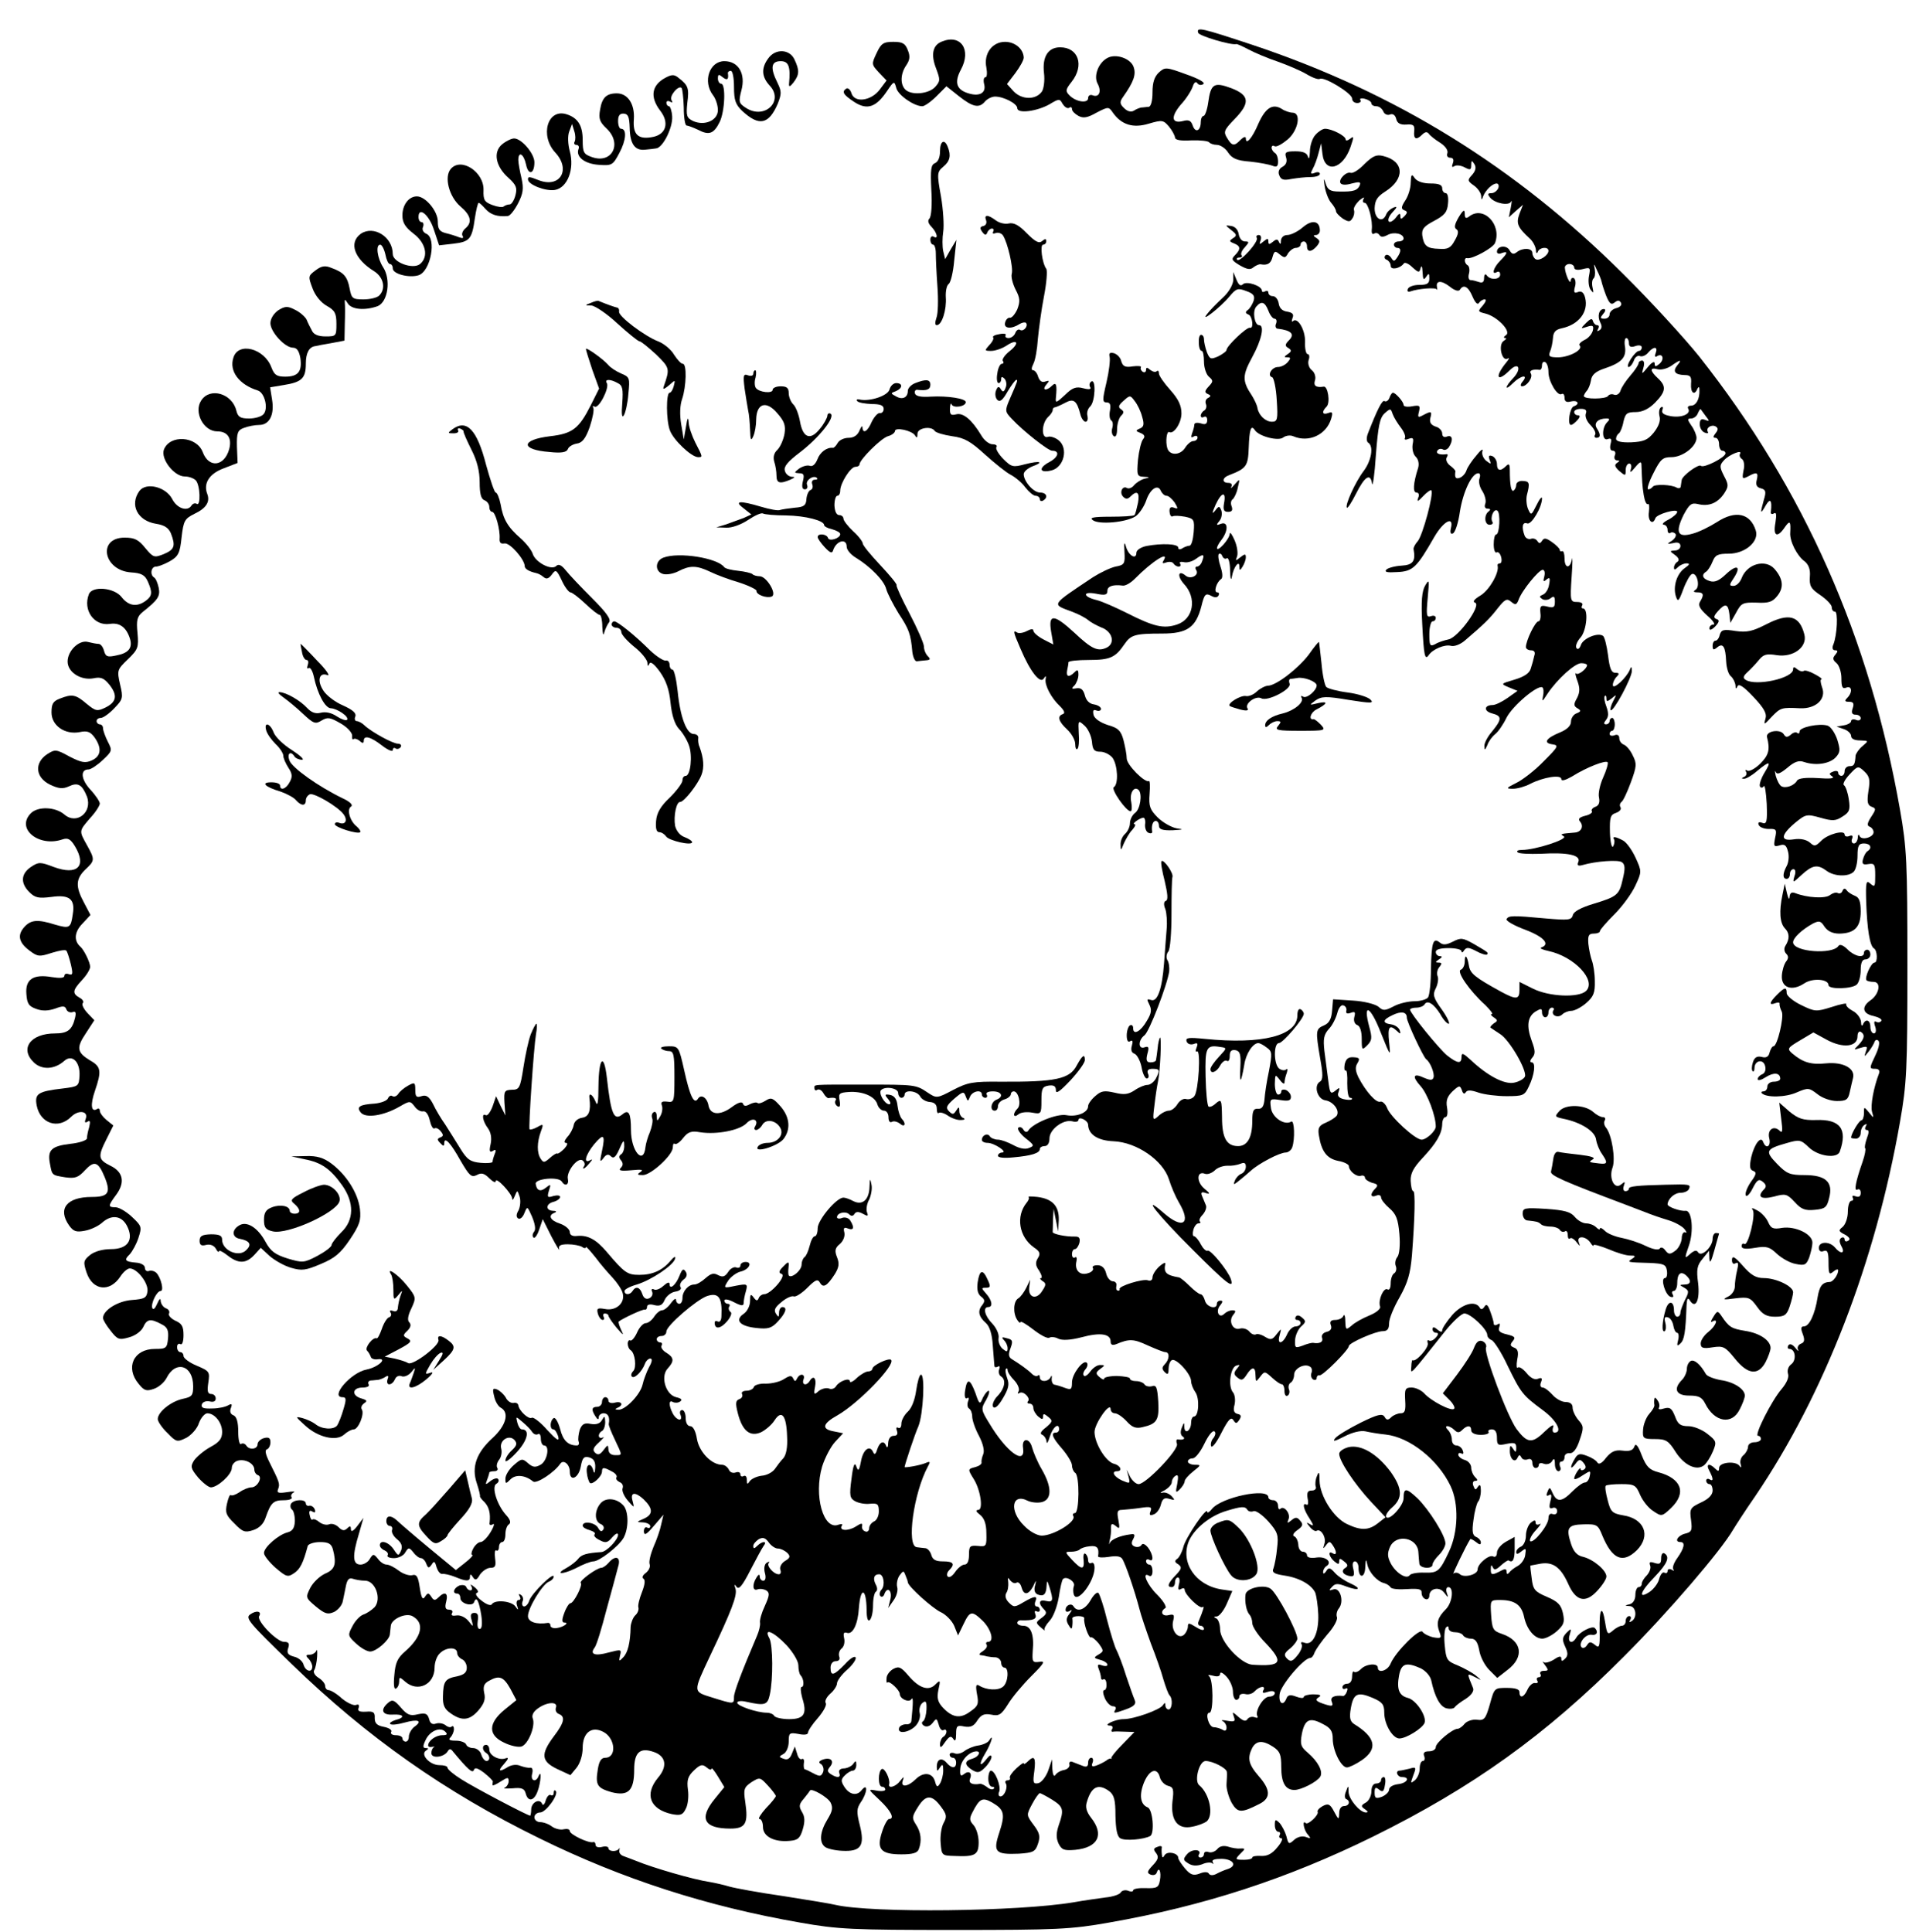 <?xml version="1.0" standalone="no"?>
<!DOCTYPE svg PUBLIC "-//W3C//DTD SVG 20010904//EN"
 "http://www.w3.org/TR/2001/REC-SVG-20010904/DTD/svg10.dtd">
<svg version="1.0" xmlns="http://www.w3.org/2000/svg"
 width="593pt" height="600pt" viewBox="0 0 593 600"
 preserveAspectRatio="xMidYMid meet">
<g transform="translate(0,600) scale(0.1,-0.1)"
fill="#000000" stroke="none">
<path d="M3722 5898 c4 -10 102 -39 118 -35 3 1 20 -7 39 -17 19 -10 59 -27
89 -37 31 -11 71 -28 90 -39 18 -11 37 -18 42 -15 13 8 100 -45 100 -61 0 -8
7 -14 16 -14 8 0 13 4 10 9 -4 5 3 7 14 4 11 -3 20 -9 20 -14 0 -5 7 -9 15 -9
9 0 18 -7 22 -16 3 -8 12 -13 20 -10 9 4 17 -1 20 -13 3 -14 13 -19 31 -18 22
2 27 -2 25 -20 -3 -26 7 -29 25 -11 9 9 15 9 20 3 4 -6 20 -19 35 -28 17 -11
26 -24 23 -33 -3 -8 1 -14 9 -14 9 0 12 -6 8 -17 -4 -11 -3 -14 5 -9 6 4 21 2
32 -4 17 -9 20 -8 20 7 0 15 2 16 10 3 6 -10 4 -20 -7 -33 -15 -16 -15 -19 5
-33 12 -8 22 -23 23 -32 0 -14 2 -14 6 -2 8 20 29 40 42 40 6 0 8 -7 5 -15 -4
-8 -13 -15 -21 -15 -12 0 -13 -3 -4 -14 15 -18 59 -26 65 -12 3 6 2 -2 -1 -19
l-6 -30 22 20 22 19 -11 -28 c-11 -30 -6 -42 32 -77 10 -9 18 -25 19 -35 0
-11 3 -13 6 -6 5 14 33 17 33 3 0 -14 -28 -33 -40 -26 -5 3 -10 12 -10 19 0
16 -30 17 -48 3 -10 -8 -16 -7 -23 6 -10 17 -39 13 -39 -5 0 -6 7 -8 15 -4 20
7 19 0 -5 -24 -21 -21 -28 -46 -10 -35 6 3 10 0 10 -8 0 -16 -31 -18 -42 -2
-4 6 -8 2 -8 -9 0 -12 -5 -16 -16 -12 -9 3 -20 6 -26 6 -6 0 -8 9 -5 20 3 11
1 23 -4 26 -11 6 -12 25 -1 22 16 -3 80 32 86 47 22 58 -37 118 -81 82 -10 -7
-13 -4 -13 9 0 15 -5 12 -19 -11 -12 -21 -15 -32 -7 -37 8 -5 6 -16 -5 -35
-12 -23 -22 -28 -48 -26 -39 1 -48 9 -53 42 -2 20 5 28 37 45 32 17 41 27 43
54 2 18 -1 32 -7 32 -6 0 -11 7 -11 15 0 11 -11 15 -36 15 -23 0 -41 6 -49 16
-10 15 -12 13 -13 -14 0 -17 -8 -42 -17 -55 -13 -20 -13 -26 -3 -30 10 -4 11
-7 1 -18 -11 -11 -13 -11 -13 1 0 9 -5 7 -14 -6 -8 -10 -18 -16 -22 -12 -4 5
1 17 11 28 16 17 16 20 3 15 -9 -4 -19 -13 -22 -21 -11 -28 -36 -15 -36 19 1
25 8 36 33 52 62 39 59 94 -5 110 -22 6 -33 1 -59 -24 -17 -18 -36 -30 -43
-28 -14 5 -39 -20 -32 -32 4 -6 18 -6 35 -1 23 6 29 5 25 -5 -7 -17 -20 -21
-64 -20 -27 0 -36 5 -42 25 -6 19 -7 17 -3 -9 3 -19 12 -42 20 -51 8 -9 15
-21 15 -26 0 -5 10 -15 21 -23 18 -11 23 -11 30 1 5 7 7 18 5 25 -3 6 5 19 16
30 12 10 18 12 14 6 -4 -7 -3 -13 3 -13 11 0 26 -56 22 -84 -1 -10 2 -15 7
-12 6 4 13 2 17 -4 4 -7 12 -7 25 0 20 11 50 4 50 -11 0 -5 -7 -9 -15 -9 -8 0
-15 -4 -15 -10 0 -5 5 -10 10 -10 13 0 13 -11 0 -30 -9 -13 -11 -13 -19 0 -6
8 -14 11 -18 6 -4 -5 -2 -11 5 -13 6 -3 12 -11 12 -19 0 -14 30 -8 41 8 3 4
15 -1 26 -12 20 -18 22 -18 26 -2 3 9 5 4 6 -13 1 -23 3 -27 11 -15 8 12 10
12 10 -5 0 -16 -7 -20 -32 -20 -17 0 -33 -6 -35 -13 -3 -7 1 -10 9 -7 22 8 77
13 81 6 2 -3 2 -1 1 6 -5 22 13 23 39 3 16 -13 28 -16 32 -10 11 18 26 10 39
-21 8 -19 16 -27 20 -20 4 6 12 11 18 11 6 0 3 -8 -6 -19 -16 -18 -16 -19 8
-25 37 -9 82 -56 64 -67 -7 -5 -8 -9 -3 -9 6 0 4 -4 -4 -9 -18 -11 -6 -65 12
-55 7 4 5 -1 -4 -12 -37 -45 -29 -64 11 -24 27 27 38 5 11 -24 -27 -28 -28
-43 -1 -16 24 24 49 28 30 5 -7 -8 -8 -15 -2 -15 15 0 35 28 27 40 -6 9 7 14
28 11 4 0 7 6 7 15 0 8 5 12 10 9 6 -3 10 -17 10 -31 0 -29 28 -76 41 -68 5 3
9 -2 9 -12 0 -11 6 -15 20 -11 21 5 29 -8 9 -15 -13 -4 -21 -58 -9 -58 4 0 13
7 20 15 9 10 9 15 1 15 -6 0 -11 5 -11 10 0 6 9 10 21 10 15 0 19 -5 15 -15
-3 -9 3 -24 15 -36 11 -11 17 -24 14 -29 -4 -6 -1 -10 4 -10 13 0 14 10 1 30
-10 16 4 30 30 30 11 0 11 -3 2 -12 -17 -17 -16 -59 2 -52 11 4 13 0 9 -15 -3
-13 -1 -21 7 -21 7 0 10 -7 6 -15 -3 -8 0 -15 7 -15 9 0 9 -2 0 -8 -9 -6 -7
-12 7 -25 19 -16 20 -16 20 3 0 11 5 20 11 20 6 0 8 -8 5 -17 -4 -13 0 -11 13
5 17 20 20 20 20 5 2 -48 2 -60 7 -91 3 -18 8 -30 13 -28 4 3 5 -8 3 -25 -4
-27 12 -42 20 -19 4 13 68 31 68 20 0 -5 -12 -16 -27 -24 -16 -8 -22 -15 -15
-16 6 0 12 -7 12 -16 0 -8 4 -13 9 -9 5 3 12 1 16 -4 3 -5 -3 -15 -12 -21 -16
-10 -16 -11 5 -7 14 4 22 0 22 -9 0 -8 -8 -14 -17 -14 -17 -1 -17 -2 0 -14 12
-9 14 -16 8 -21 -6 -3 -11 -11 -11 -18 0 -8 3 -8 12 1 7 7 19 12 27 12 11 0
10 -4 -6 -15 -24 -17 -37 -57 -27 -88 6 -18 9 -15 23 23 9 24 21 45 27 47 16
5 26 -40 11 -49 -8 -5 -7 -8 6 -8 19 0 21 -8 8 -29 -7 -11 -1 -22 22 -43 18
-15 26 -28 20 -28 -7 0 -13 -5 -13 -12 0 -7 7 -5 18 6 13 14 14 20 4 23 -10 4
-9 9 4 24 23 26 32 24 36 -8 l3 -28 18 32 c16 30 21 32 63 31 38 -2 50 2 65
21 21 26 18 53 -9 84 -28 31 -85 16 -102 -29 -5 -13 -16 -24 -25 -24 -14 0
-14 3 1 25 24 37 9 43 -25 11 -21 -20 -35 -26 -50 -21 -23 7 -27 20 -10 30 5
4 14 18 19 31 8 20 16 24 50 24 51 0 95 38 84 72 -17 54 -63 64 -121 26 -22
-14 -56 -31 -76 -36 -46 -13 -54 4 -27 59 18 33 24 38 45 33 33 -8 60 3 80 32
15 23 15 28 0 56 -14 28 -14 33 1 49 16 17 58 34 49 19 -3 -5 0 -12 6 -16 6
-4 9 -19 5 -35 -5 -27 -4 -28 14 -19 27 15 33 13 27 -11 -4 -15 0 -23 13 -26
15 -4 17 -10 9 -36 -12 -43 -11 -47 6 -17 14 24 20 16 16 -19 -2 -7 3 -10 9
-6 8 5 9 -3 5 -29 -8 -42 6 -48 29 -14 16 23 19 19 17 -17 -2 -26 21 -72 45
-89 12 -10 18 -25 16 -47 -2 -29 3 -38 33 -58 19 -13 35 -30 35 -37 0 -8 4
-14 10 -14 10 0 7 -72 -5 -102 -5 -11 -2 -18 5 -18 9 0 10 -3 1 -14 -9 -10 -8
-16 4 -26 8 -7 15 -28 15 -47 0 -27 3 -34 15 -29 18 7 20 -15 3 -32 -9 -9 -8
-12 6 -12 13 0 16 -5 11 -20 -5 -14 -2 -20 9 -20 9 0 16 -5 16 -11 0 -6 -7 -9
-15 -5 -8 3 -15 1 -15 -4 0 -5 -10 -11 -22 -13 l-23 -4 23 -8 c12 -4 22 -14
22 -21 0 -9 11 -14 28 -14 27 -1 27 -1 7 -18 -11 -9 -20 -23 -21 -29 -2 -29
-5 -33 -19 -33 -8 0 -15 -7 -15 -15 0 -8 -4 -15 -10 -15 -5 0 -10 4 -10 10 0
5 -7 7 -16 3 -13 -5 -13 -8 -2 -15 8 -6 -7 -8 -45 -5 -37 2 -60 0 -65 -8 -9
-16 -36 -25 -49 -17 -6 4 -13 18 -17 32 -3 14 -3 19 0 12 4 -9 14 -5 36 13 22
19 36 24 52 18 36 -12 77 -6 97 13 16 17 16 24 6 57 -7 20 -20 40 -30 43 -26
8 -87 -5 -87 -18 0 -6 -3 -8 -7 -5 -3 4 -13 2 -20 -5 -11 -9 -16 -9 -22 1 -11
18 -57 10 -52 -9 10 -39 5 -56 -21 -82 -16 -16 -34 -25 -40 -22 -6 4 -8 3 -4
-4 3 -5 0 -13 -6 -15 -9 -4 -9 -6 -1 -6 6 -1 25 10 41 24 40 33 46 32 22 -7
-10 -17 -16 -36 -13 -41 3 -5 8 -5 12 1 3 5 7 -19 9 -55 2 -56 0 -64 -14 -59
-10 4 -14 1 -11 -6 2 -7 16 -13 31 -13 24 1 26 -2 20 -28 -5 -26 -4 -28 14
-23 15 5 21 1 26 -19 4 -14 2 -34 -4 -45 -13 -24 -13 -40 0 -40 6 0 10 7 10
15 0 8 5 15 11 15 6 0 8 -9 3 -22 -6 -22 -5 -21 23 5 33 30 49 33 77 12 24
-18 68 -19 84 -3 7 7 12 29 12 50 0 31 4 38 20 38 20 0 27 -14 11 -24 -5 -3
-11 -14 -14 -25 -4 -15 0 -18 17 -15 19 3 21 -1 21 -36 0 -34 -1 -37 -15 -25
-13 12 -15 6 -13 -58 3 -83 11 -135 24 -143 11 -6 12 -44 2 -44 -11 0 -32 -48
-25 -55 3 -3 13 -5 22 -5 24 0 18 -37 -8 -56 -31 -21 -27 -43 8 -50 16 -4 27
-10 24 -15 -3 -5 -10 -6 -16 -3 -6 4 -8 -1 -3 -15 4 -12 2 -21 -4 -21 -6 0
-11 9 -11 20 0 22 -15 27 -23 8 -3 -7 -6 -4 -6 8 -1 11 -12 27 -26 34 -13 7
-22 16 -20 21 3 4 -18 0 -45 -9 -48 -15 -52 -15 -95 6 -25 12 -45 29 -45 37 0
20 -6 19 -30 -5 -24 -24 -26 -34 -5 -26 8 3 14 2 13 -2 -1 -4 2 -15 7 -25 7
-17 -14 -107 -26 -107 -4 0 -9 -9 -12 -19 -3 -14 -11 -18 -25 -14 -14 3 -22
-1 -27 -17 -4 -12 -4 -24 -1 -27 3 -4 6 1 6 9 0 24 27 30 33 7 3 -12 0 -22 -9
-26 -8 -3 -14 -10 -14 -15 0 -6 11 -3 25 6 25 16 45 14 45 -5 0 -5 -9 -9 -20
-9 -11 0 -20 -7 -20 -15 0 -8 -5 -15 -12 -15 -6 0 -8 -3 -5 -6 14 -14 74 -13
109 3 35 15 38 14 64 -6 15 -12 41 -21 60 -21 29 0 35 4 40 28 3 15 8 34 10
43 8 30 -30 51 -83 46 -48 -5 -73 3 -106 31 -16 14 -15 17 24 40 l42 25 42
-23 c50 -27 95 -22 95 11 0 11 5 17 10 14 14 -9 12 -21 -7 -41 -16 -16 -16
-16 6 -9 21 6 23 5 17 -11 -6 -18 -5 -18 9 0 8 10 16 24 18 30 2 6 8 8 12 3 5
-4 1 -23 -8 -42 -21 -44 -21 -45 -1 -45 10 0 14 -6 11 -14 -17 -44 -27 -100
-22 -119 6 -21 6 -22 -9 -3 -16 19 -16 19 -16 -2 0 -12 -4 -22 -8 -22 -7 0
-32 -42 -32 -54 0 -1 7 -3 15 -3 8 0 15 8 15 18 0 10 5 21 12 25 7 4 8 3 4 -4
-4 -7 -3 -12 3 -12 7 0 7 -8 0 -26 -5 -15 -8 -29 -5 -31 2 -3 -1 -21 -8 -41
-22 -63 -28 -94 -16 -87 5 3 10 -1 10 -10 0 -11 -5 -15 -16 -11 -8 3 -12 2 -9
-4 3 -6 1 -10 -4 -10 -6 0 -11 -15 -11 -34 0 -18 -7 -39 -16 -47 -14 -11 -13
-14 7 -24 14 -8 18 -15 10 -19 -6 -4 -11 -2 -11 4 0 6 -5 8 -10 5 -7 -4 -7
-13 0 -26 13 -23 -2 -26 -20 -4 -17 20 -50 19 -50 -1 0 -10 6 -14 15 -10 12 4
15 -3 15 -36 0 -35 2 -39 15 -28 8 7 15 9 15 4 0 -14 -16 -36 -26 -36 -23 -1
-32 -12 -38 -48 -8 -52 -26 -90 -42 -90 -10 0 -11 -6 -4 -24 7 -19 5 -26 -6
-30 -8 -3 -12 -12 -9 -18 4 -7 0 -5 -8 5 -10 12 -17 14 -22 8 -3 -6 -2 -11 3
-11 19 0 23 -34 7 -47 -10 -7 -14 -19 -11 -30 4 -11 -4 -29 -20 -48 -31 -36
-86 -145 -73 -145 5 0 9 -4 9 -10 0 -5 -9 -10 -20 -10 -11 0 -20 -6 -20 -14 0
-7 -6 -19 -14 -26 -8 -6 -12 -19 -9 -28 3 -11 2 -13 -4 -5 -12 16 -63 11 -63
-7 0 -11 -3 -11 -12 -2 -19 19 -30 14 -18 -7 13 -25 13 -34 0 -26 -5 3 -10 1
-10 -4 0 -6 5 -11 10 -11 6 0 10 -9 10 -20 0 -13 -12 -26 -36 -37 -34 -16 -36
-20 -31 -55 4 -32 2 -37 -19 -42 -23 -6 -34 -26 -14 -26 16 0 12 -19 -10 -50
-11 -15 -16 -31 -12 -35 4 -5 1 -5 -5 -1 -7 4 -13 2 -13 -4 0 -6 -4 -8 -10 -5
-5 3 -12 -5 -16 -19 -3 -14 -17 -32 -30 -41 -37 -24 -29 1 16 47 40 42 48 62
30 73 -5 3 -10 -3 -10 -15 0 -17 -4 -20 -20 -15 -15 5 -18 3 -14 -8 3 -8 -2
-21 -10 -30 -9 -9 -16 -20 -16 -26 0 -6 -4 -11 -10 -11 -5 0 -10 -11 -10 -24
0 -15 -7 -26 -17 -29 -17 -4 -17 -5 0 -6 19 -1 24 -36 5 -47 -7 -4 -8 -3 -4 4
4 7 2 12 -3 12 -6 0 -11 -7 -11 -15 0 -8 -5 -15 -12 -15 -6 0 -19 -7 -28 -15
-16 -14 -18 -12 -24 26 -9 57 -19 42 -17 -27 1 -50 -1 -55 -15 -43 -13 10 -17
10 -24 -1 -5 -8 -12 -11 -17 -7 -11 12 12 42 31 39 16 -3 22 9 10 21 -8 8 -47
-12 -57 -29 -13 -23 -29 -16 -21 8 6 20 5 21 -10 6 -13 -14 -14 -21 -4 -43 9
-19 9 -28 0 -37 -9 -9 -12 -9 -12 0 0 9 -7 8 -23 -3 -13 -8 -28 -12 -32 -8 -5
5 -3 0 4 -9 12 -16 11 -18 -3 -18 -10 0 -14 -5 -11 -10 3 -5 1 -10 -5 -10 -6
0 -8 -5 -5 -10 4 -6 1 -9 -6 -8 -7 2 -18 -7 -24 -20 -11 -25 -25 -29 -25 -8 0
9 -13 13 -39 13 -39 0 -39 0 -53 -51 -13 -45 -17 -51 -40 -48 -13 2 -31 -4
-38 -12 -7 -9 -17 -16 -22 -16 -16 0 -68 -43 -68 -57 0 -7 -9 -13 -21 -13 -15
0 -19 -5 -15 -15 3 -8 1 -15 -4 -15 -6 0 -10 -11 -10 -24 0 -13 -7 -29 -15
-36 -14 -11 -14 -10 -5 15 10 26 9 27 -12 21 -13 -3 -26 -6 -30 -6 -15 0 -8
-20 7 -20 27 0 16 -19 -12 -22 -16 -2 -28 -9 -28 -17 0 -7 -10 -17 -22 -22
-19 -7 -23 -5 -23 13 0 16 3 18 14 9 11 -9 15 -6 18 14 3 14 1 25 -3 25 -5 0
-9 -4 -9 -10 0 -5 -7 -10 -15 -10 -9 0 -15 -9 -15 -25 0 -13 -8 -29 -17 -34
-16 -9 -16 -12 -3 -21 9 -6 11 -10 3 -10 -19 0 -53 41 -54 64 0 21 -1 21 -8 1
-5 -11 -4 -21 0 -23 15 -6 10 -22 -6 -22 -9 0 -15 -9 -15 -22 -1 -22 -2 -21
-16 5 -12 23 -18 26 -35 17 -11 -6 -18 -14 -16 -18 5 -9 -30 -42 -37 -35 -12
12 -6 -23 7 -36 10 -12 9 -13 -7 -7 -11 4 -26 0 -36 -9 -16 -15 -18 -14 -24
11 -4 14 -14 33 -21 41 -13 13 -15 12 -15 -6 0 -12 5 -21 11 -21 5 0 7 -5 4
-10 -3 -6 -1 -10 5 -10 6 0 1 -13 -12 -28 -16 -20 -31 -28 -50 -27 -16 1 -28
-1 -28 -5 0 -4 -11 -7 -25 -7 -29 0 -30 1 -10 21 14 13 13 15 -2 14 -10 -1
-27 2 -39 6 -14 4 -26 1 -33 -8 -7 -8 -19 -12 -27 -9 -8 3 -14 0 -14 -6 0 -6
-5 -11 -11 -11 -5 0 -8 4 -5 9 11 17 -21 19 -36 2 -14 -16 -13 -19 3 -29 12
-8 26 -9 43 -3 13 6 27 7 32 3 4 -4 4 -2 1 4 -4 7 7 10 28 10 37 -1 49 -22 18
-32 -10 -3 -26 -10 -35 -15 -10 -5 -19 -5 -23 1 -3 6 -15 6 -29 0 -19 -7 -28
-4 -45 16 -11 13 -21 28 -21 33 0 15 -33 22 -42 9 -6 -10 -8 -10 -9 2 -1 8 -1
18 0 22 0 4 -6 5 -14 1 -12 -4 -13 -8 -4 -19 9 -12 7 -20 -10 -38 -18 -19 -19
-24 -7 -29 8 -3 17 -1 19 6 7 21 15 3 10 -24 -4 -22 -9 -25 -44 -24 -21 1 -39
-2 -39 -7 0 -4 -7 -5 -16 -1 -9 3 -19 1 -23 -6 -4 -6 -25 -13 -47 -15 -21 -3
-66 -9 -99 -15 -172 -29 -627 -34 -740 -8 -11 3 -83 15 -160 27 -77 11 -153
25 -170 30 -16 5 -43 11 -60 14 -49 7 -177 44 -230 66 -11 4 -28 11 -37 14
-10 3 -16 11 -14 18 1 7 1 10 -1 6 -6 -11 -33 -10 -33 1 0 5 -9 7 -20 4 -11
-3 -20 0 -20 6 0 6 -3 10 -7 9 -14 -5 -73 24 -73 34 0 6 -8 8 -18 6 -10 -3
-27 1 -37 8 -10 8 -27 14 -37 14 -10 0 -18 7 -18 15 0 8 8 15 18 15 18 0 59
57 48 67 -3 4 -6 1 -6 -6 0 -7 -4 -10 -9 -7 -5 3 -12 -4 -16 -17 -3 -12 -9
-17 -11 -10 -8 18 -34 4 -34 -18 0 -10 -2 -19 -3 -19 -8 0 -175 88 -214 113
-24 15 -43 31 -43 36 0 5 -11 8 -25 8 -30 0 -60 33 -42 45 9 6 9 8 0 8 -10 0
-10 6 -1 25 13 28 45 42 61 26 8 -8 6 -11 -9 -11 -20 0 -44 -17 -44 -32 0 -4
6 -6 13 -4 6 1 9 1 5 -1 -5 -3 -8 -11 -8 -19 0 -17 38 -13 50 5 6 10 10 10 18
-1 45 -54 60 -68 64 -56 3 9 12 6 32 -9 15 -12 27 -24 27 -27 -1 -3 -1 -8 -1
-11 0 -3 11 2 25 11 22 14 25 14 25 1 0 -8 -6 -17 -12 -20 -7 -3 3 -3 24 -2
29 3 37 -1 41 -16 7 -27 26 -24 37 7 10 26 13 71 3 47 -8 -21 -26 -15 -20 7 3
12 1 20 -6 19 -7 -1 -20 2 -31 6 -11 5 -26 3 -37 -3 -29 -18 -34 -14 -13 9 14
16 15 21 4 17 -20 -7 -50 9 -50 27 0 8 -4 15 -10 15 -13 0 -13 -17 0 -25 13
-8 13 -25 1 -25 -5 0 -13 9 -16 20 -3 11 -15 20 -25 20 -10 0 -20 5 -22 11 -2
6 -16 12 -32 12 -20 0 -24 3 -17 10 6 6 11 18 11 26 0 8 -3 11 -7 8 -3 -4 -12
-2 -19 4 -8 6 -21 8 -30 5 -11 -4 -18 1 -21 14 -5 17 -11 20 -35 15 -24 -6
-33 -2 -53 21 -20 23 -26 26 -39 15 -26 -22 -19 -39 14 -37 35 2 40 -9 8 -17
-12 -4 -19 -9 -16 -12 3 -4 23 -2 44 4 43 12 58 6 31 -13 -9 -7 -17 -21 -17
-30 0 -9 -4 -16 -10 -16 -5 0 -10 5 -10 10 0 6 -9 10 -21 10 -11 0 -17 5 -14
10 4 6 -7 13 -23 16 -21 4 -28 11 -28 27 1 18 -4 22 -27 20 -21 -1 -27 2 -23
12 3 9 0 12 -8 9 -7 -3 -27 6 -44 20 -16 15 -35 26 -41 26 -6 0 -11 6 -11 13
0 7 -9 18 -20 25 -12 7 -18 18 -14 24 4 6 8 25 9 42 1 17 0 25 -2 19 -3 -7
-12 -13 -21 -13 -12 0 -13 -3 -4 -12 7 -7 12 -18 12 -25 0 -20 -21 -15 -27 6
-3 11 -16 22 -30 25 -18 5 -23 11 -18 26 5 15 2 20 -13 20 -22 0 -86 66 -77
80 9 15 -9 19 -28 5 -16 -11 -3 -26 128 -153 235 -228 478 -399 770 -542 258
-127 522 -212 810 -262 118 -21 162 -23 480 -23 318 0 362 2 480 23 293 51
554 136 820 267 310 153 536 315 780 560 137 137 301 328 339 394 6 10 36 57
68 103 215 317 374 728 450 1163 21 119 23 161 23 485 0 324 -2 366 -23 485
-94 535 -297 994 -624 1408 -45 56 -151 172 -237 257 -334 332 -705 562 -1152
711 -157 52 -173 56 -167 37z m1168 -729 c0 -7 10 -9 26 -5 24 6 25 5 20 -21
-3 -15 -1 -35 5 -43 9 -12 10 -11 6 7 -3 13 -1 25 3 28 4 3 6 15 4 28 -4 20
-3 20 7 -3 7 -14 13 -29 14 -35 1 -5 7 -25 14 -43 10 -25 16 -30 26 -22 10 8
15 8 20 0 4 -7 -2 -14 -14 -17 -12 -3 -21 -12 -21 -19 0 -8 -7 -14 -16 -14
-14 0 -14 3 -4 15 8 9 8 15 2 15 -15 0 -21 -22 -11 -42 6 -11 5 -19 -3 -24 -7
-4 -8 -3 -4 4 4 7 3 12 -3 12 -5 0 -11 6 -13 13 -2 9 -8 7 -21 -6 -18 -18 -18
-19 3 -12 18 6 21 3 18 -11 -2 -10 -13 -24 -26 -30 -12 -6 -19 -14 -15 -17 12
-13 -31 -36 -66 -37 -28 0 -32 3 -26 18 4 9 8 28 9 42 1 18 8 26 26 30 54 11
85 51 74 95 -4 16 -11 22 -22 18 -12 -5 -14 -1 -10 15 4 12 2 25 -3 28 -5 3
-9 -1 -10 -8 -1 -15 -17 21 -18 40 -1 6 6 12 14 12 8 0 15 -5 15 -11z m170
-235 c0 -11 6 -14 20 -9 11 4 20 2 20 -4 0 -6 -4 -11 -9 -11 -5 0 -16 -11 -25
-25 -9 -14 -12 -25 -7 -25 5 0 12 9 16 19 3 11 12 18 19 15 7 -3 19 2 26 11
17 20 31 19 23 -2 -4 -10 -2 -14 5 -9 17 10 23 -10 7 -24 -12 -10 -15 -10 -15
1 0 8 -9 4 -21 -11 -20 -24 -20 -24 -14 -2 4 13 2 22 -4 22 -6 0 -11 -4 -11
-8 0 -5 -11 -22 -25 -38 -14 -16 -28 -37 -31 -47 -3 -10 -12 -16 -20 -13 -7 3
-16 1 -19 -4 -6 -10 -75 -11 -75 0 0 3 4 10 9 16 5 5 11 20 13 32 2 17 14 28
41 37 54 18 69 34 65 67 -3 15 -1 28 4 28 4 0 8 -7 8 -16z m150 -69 c-15 -19
-7 -29 23 -30 18 0 22 -5 20 -27 -2 -29 11 -38 20 -15 4 7 6 6 6 -5 1 -27 -10
-48 -26 -48 -8 0 -12 -4 -9 -9 10 -16 -18 -29 -52 -24 -24 4 -32 10 -28 20 3
8 1 11 -4 8 -6 -3 -8 -16 -5 -28 4 -14 -3 -32 -18 -51 -19 -23 -31 -28 -70
-30 -31 -1 -47 3 -47 11 0 6 4 14 9 17 4 3 11 19 14 36 6 26 11 30 38 30 20 0
40 9 60 29 34 35 36 51 9 76 -25 23 -26 35 -1 28 11 -3 30 2 43 11 28 20 34
20 18 1z m89 -158 c12 -15 12 -17 -3 -11 -11 4 -16 1 -16 -14 0 -11 7 -23 16
-26 8 -3 12 -2 9 3 -7 12 12 24 25 16 8 -5 7 -11 -1 -21 -8 -10 -8 -14 0 -14
6 0 11 -9 11 -20 0 -11 5 -20 10 -20 6 0 10 -4 10 -8 0 -13 -68 -47 -76 -39
-7 7 -58 -30 -60 -44 -1 -5 -2 -14 -3 -20 0 -5 -6 -7 -12 -4 -16 10 -69 12
-75 3 -3 -4 -9 -8 -14 -8 -5 0 2 23 16 50 22 44 29 50 56 50 35 0 78 33 78 60
0 8 -7 26 -16 38 -13 19 -13 22 -1 22 8 0 18 7 21 16 4 9 8 15 9 13 1 -2 9
-12 16 -22z m505 -1164 c-5 -34 -3 -44 10 -49 14 -5 14 -8 -2 -32 -12 -19 -13
-27 -4 -30 6 -2 12 -10 12 -17 0 -16 -38 -27 -44 -11 -2 6 -5 3 -5 -6 -1 -10
-6 -18 -12 -18 -6 0 -9 7 -6 14 4 10 1 13 -9 9 -7 -3 -14 -1 -14 5 0 15 -53 1
-73 -20 -17 -17 -21 -18 -35 -5 -11 9 -29 13 -49 10 -44 -7 -42 13 3 51 33 27
36 28 79 16 38 -11 48 -10 69 4 21 13 24 21 19 53 -3 21 -10 41 -15 44 -5 3 3
18 17 33 25 27 27 28 46 10 16 -15 19 -25 13 -61z"/>
<path d="M2926 5871 c-29 -11 -35 -41 -18 -84 13 -35 13 -39 -3 -57 -20 -22
-74 -27 -93 -8 -16 16 -15 49 3 75 11 16 13 28 5 47 -8 21 -16 26 -45 26 -31
0 -38 -5 -52 -35 -16 -34 -16 -35 7 -60 l24 -25 -21 -28 c-26 -35 -78 -43 -88
-12 -3 11 -11 18 -16 15 -15 -10 -10 -19 25 -42 40 -26 68 -16 102 35 21 31
22 31 28 9 5 -22 55 -57 81 -57 7 0 27 14 44 31 l31 31 39 -31 c43 -34 63 -38
81 -16 7 8 21 15 31 15 27 0 69 -22 69 -36 0 -18 61 -10 100 12 30 18 32 18
41 1 6 -9 14 -15 20 -12 5 4 9 2 9 -4 0 -6 9 -15 20 -21 15 -8 28 -6 56 10 37
19 38 19 51 0 27 -38 63 -49 112 -34 41 12 45 11 62 -9 10 -12 18 -27 19 -34
0 -8 17 -11 51 -9 27 1 52 -2 55 -6 3 -4 14 -8 24 -8 11 0 27 -11 35 -24 12
-18 27 -25 68 -28 29 -3 60 -9 70 -13 13 -5 17 -2 17 13 0 12 -4 24 -10 27 -5
3 -10 11 -10 16 0 6 4 8 9 5 5 -4 23 6 40 20 34 28 44 84 16 84 -8 0 -24 5
-34 12 -28 17 -50 3 -72 -46 -19 -45 -39 -68 -39 -46 0 7 -7 5 -16 -4 -20 -21
-27 -20 -42 5 -12 19 -10 25 22 58 50 51 48 75 -9 97 -54 20 -64 14 -72 -45
-3 -22 -10 -41 -14 -41 -5 0 -9 -9 -9 -19 0 -28 -17 -35 -25 -11 -5 15 -12 19
-30 14 -36 -9 -39 13 -7 51 17 18 33 44 37 56 4 13 10 17 14 11 4 -6 12 -8 19
-3 7 4 -13 16 -53 30 -63 23 -66 23 -85 6 -14 -13 -20 -31 -20 -62 0 -27 -5
-44 -12 -45 -7 0 -17 -2 -23 -2 -5 -1 -16 -5 -23 -10 -9 -5 -20 -2 -30 8 -14
13 -14 20 -4 34 34 48 42 71 33 95 -10 26 -55 41 -81 27 -28 -15 -43 -55 -31
-79 14 -25 5 -45 -15 -37 -8 3 -14 -1 -14 -9 0 -17 -38 -12 -58 9 -13 13 -12
18 7 42 40 51 21 107 -36 107 -37 0 -56 -29 -50 -80 3 -24 -1 -50 -7 -58 -19
-26 -62 -25 -87 1 l-21 23 26 34 c14 19 26 40 26 48 -1 27 -27 49 -58 49 -40
0 -67 -37 -58 -80 3 -17 2 -30 -3 -30 -5 0 -7 -9 -4 -21 7 -26 -12 -39 -45
-30 -41 11 -49 34 -27 75 33 61 0 111 -59 87z"/>
<path d="M2386 5818 c-22 -30 -20 -57 5 -84 45 -48 -16 -107 -74 -69 -22 14
-23 19 -14 54 14 52 -9 91 -53 91 -46 0 -68 -63 -35 -106 8 -10 15 -31 15 -46
0 -32 -41 -50 -77 -34 -20 10 -22 16 -18 56 6 46 3 55 -27 78 -13 11 -21 11
-40 1 -44 -23 -50 -60 -17 -103 28 -36 19 -72 -21 -81 -47 -10 -65 6 -61 55 3
47 -19 80 -53 80 -33 0 -46 -14 -52 -51 -5 -28 -1 -38 20 -58 50 -47 17 -111
-45 -89 -26 9 -29 14 -29 53 0 45 -15 69 -50 80 -59 19 -84 -66 -35 -119 49
-53 15 -111 -51 -86 -30 12 -34 12 -34 3 0 -17 56 -38 84 -33 39 7 61 65 46
120 -6 23 -7 47 -2 61 l9 24 7 -23 c4 -12 4 -26 1 -32 -3 -5 -1 -10 5 -10 7 0
10 -6 7 -13 -9 -24 19 -46 63 -49 41 -3 44 -1 64 37 21 39 24 75 5 75 -5 0 -9
11 -9 24 0 17 5 24 18 23 13 -1 17 -10 18 -44 1 -50 16 -71 47 -68 12 1 28 3
35 4 21 2 52 64 50 99 -1 17 -6 32 -10 32 -4 0 -8 5 -8 11 0 5 5 7 12 3 7 -4
8 -3 4 5 -8 12 21 47 31 38 3 -3 6 -31 7 -61 0 -31 4 -56 9 -56 4 0 20 -6 35
-13 34 -18 49 -13 67 23 17 33 20 120 5 120 -5 0 -10 7 -10 16 0 14 3 14 15 4
14 -11 19 -7 16 13 0 4 4 7 9 7 6 0 10 -23 10 -50 0 -42 5 -55 26 -75 52 -48
82 -42 110 23 12 31 12 38 -1 65 -23 46 -20 67 10 67 25 0 31 -17 26 -70 -1
-11 3 -10 14 4 18 24 19 37 3 71 -15 33 -60 35 -82 3z"/>
<path d="M4087 5582 c-10 -10 -18 -34 -18 -53 -1 -19 -3 -26 -6 -16 -3 12 -15
17 -39 17 -30 0 -34 -3 -29 -19 4 -13 0 -23 -11 -29 -11 -6 -15 -16 -10 -27 5
-13 13 -16 37 -11 18 3 44 6 60 6 16 0 29 4 29 10 0 5 -7 7 -16 3 -13 -5 -14
-2 -6 13 6 10 14 33 18 49 l8 30 4 -33 c7 -62 63 -48 87 21 11 32 11 36 -1 26
-8 -6 -14 -7 -14 -2 0 11 -43 33 -64 33 -7 0 -20 -8 -29 -18z"/>
<path d="M1560 5552 c-29 -24 -21 -69 20 -105 24 -22 27 -31 21 -54 -4 -15
-12 -28 -18 -28 -6 0 -14 -3 -18 -6 -3 -4 -19 -2 -35 4 -25 9 -29 16 -28 46 2
57 -70 104 -102 66 -21 -25 -5 -86 30 -116 33 -28 38 -50 15 -69 -8 -7 -12
-17 -8 -23 4 -7 0 -8 -11 -4 -10 4 -29 10 -42 13 -19 5 -24 13 -24 36 0 32
-38 78 -65 78 -25 0 -45 -26 -45 -59 0 -23 9 -37 35 -57 38 -29 47 -71 20 -94
-22 -18 -85 5 -85 31 0 53 -59 90 -99 63 -39 -28 -20 -79 42 -117 29 -19 36
-54 15 -75 -7 -7 -29 -12 -49 -12 -34 0 -37 3 -43 34 -7 37 -18 50 -57 64 -19
8 -31 6 -49 -8 -23 -17 -23 -19 -9 -56 8 -22 26 -44 44 -54 25 -14 30 -23 30
-56 0 -38 -1 -39 -34 -39 -22 0 -37 6 -42 18 -5 9 -13 25 -17 35 -5 9 -21 23
-36 30 -23 12 -31 11 -52 -2 -14 -10 -24 -26 -24 -40 0 -27 45 -76 70 -76 12
0 19 -10 23 -32 6 -42 -7 -58 -47 -58 -26 0 -34 5 -43 29 -22 59 -103 80 -118
30 -14 -42 18 -84 76 -102 21 -7 33 -55 18 -73 -6 -8 -27 -14 -45 -14 -28 0
-35 5 -40 25 -13 53 -82 73 -109 31 -24 -36 7 -96 50 -96 32 0 46 -21 37 -55
-15 -54 -63 -60 -82 -10 -19 51 -103 56 -121 8 -10 -29 32 -83 65 -83 12 0 27
-5 34 -12 14 -14 16 -82 3 -73 -5 3 -12 1 -16 -5 -12 -20 -45 -10 -60 20 -20
38 -81 53 -102 25 -31 -43 -6 -93 52 -102 26 -4 39 -13 46 -30 15 -39 11 -50
-22 -64 -30 -12 -33 -11 -58 19 -21 26 -33 32 -64 32 -85 0 -66 -102 20 -108
32 -2 43 -8 52 -28 15 -34 14 -45 -6 -60 -27 -20 -53 -17 -75 11 -23 30 -92
36 -102 9 -19 -49 16 -99 65 -92 31 5 52 -11 63 -47 8 -28 -5 -44 -43 -51 -27
-6 -33 -4 -38 15 -3 11 -10 21 -17 21 -6 0 -21 3 -33 6 -27 7 -63 -27 -63 -61
0 -33 41 -59 80 -52 23 5 33 1 50 -20 26 -33 22 -54 -13 -71 -25 -12 -30 -11
-58 12 -34 29 -45 31 -83 16 -21 -8 -26 -16 -26 -43 0 -41 42 -70 88 -61 23 5
33 1 46 -17 23 -33 20 -58 -9 -71 -20 -9 -32 -7 -69 12 -42 23 -45 23 -70 7
-40 -27 -36 -72 9 -94 27 -13 40 -14 58 -6 29 14 42 6 57 -31 18 -49 -32 -89
-70 -56 -28 24 -82 26 -104 4 -48 -48 25 -107 99 -81 16 5 24 1 38 -22 37 -62
7 -91 -66 -64 -42 16 -47 16 -71 0 -31 -21 -33 -50 -5 -78 18 -18 29 -20 69
-15 56 8 74 -7 66 -54 -6 -43 -10 -45 -55 -32 -54 17 -75 15 -95 -7 -23 -25
-18 -49 16 -74 25 -19 31 -19 68 -7 22 7 43 11 46 7 3 -3 9 -22 14 -42 7 -30
6 -35 -6 -31 -8 3 -14 1 -14 -5 0 -7 -14 -8 -39 -4 -58 10 -83 -7 -79 -53 2
-30 8 -38 31 -46 19 -7 37 -6 58 1 24 9 31 9 35 -2 3 -8 12 -11 19 -9 10 4 12
-1 8 -18 -9 -37 -23 -48 -62 -48 -77 0 -111 -48 -65 -91 25 -23 64 -21 94 6
24 21 49 -3 47 -46 -2 -33 -3 -34 -52 -40 -77 -9 -88 -16 -81 -53 11 -56 67
-75 107 -35 23 23 55 18 45 -7 -4 -10 -2 -13 6 -8 8 5 9 0 5 -17 -4 -13 -7
-29 -7 -35 0 -6 -23 -14 -52 -17 -58 -7 -71 -19 -63 -61 7 -37 5 -36 48 -43
30 -4 40 -1 61 22 29 31 41 27 61 -21 20 -49 12 -62 -40 -62 -78 0 -107 -37
-70 -89 13 -18 22 -21 48 -16 18 3 41 14 53 24 29 27 61 24 78 -8 23 -44 3
-73 -49 -73 -26 0 -51 -7 -65 -18 -21 -17 -22 -22 -11 -55 19 -56 72 -62 105
-12 9 14 22 25 29 25 23 0 59 -46 55 -72 -3 -20 -10 -23 -48 -26 -44 -3 -90
-32 -90 -56 0 -6 11 -24 24 -40 21 -27 26 -29 57 -20 19 5 38 19 44 32 11 25
23 27 56 9 19 -9 23 -19 21 -44 -3 -31 -6 -33 -41 -33 -66 0 -93 -58 -50 -109
17 -21 24 -23 47 -15 15 5 32 20 39 33 28 57 83 41 83 -25 0 -29 -4 -33 -32
-39 -37 -8 -78 -41 -78 -63 0 -7 13 -27 30 -43 28 -29 30 -29 59 -15 16 9 34
29 39 46 6 16 18 30 26 30 23 0 46 -29 46 -58 0 -21 -9 -32 -37 -47 -20 -11
-42 -30 -50 -41 -12 -19 -11 -25 12 -53 15 -17 33 -31 40 -31 21 0 65 40 65
60 0 10 8 20 19 23 23 6 51 -9 51 -28 0 -7 5 -15 11 -17 16 -5 -1 -38 -20 -38
-9 0 -26 -7 -37 -15 -12 -8 -24 -12 -27 -9 -3 3 -8 -9 -12 -27 -6 -27 -3 -36
23 -61 26 -27 33 -29 58 -21 19 6 33 20 39 39 16 46 24 54 56 54 17 0 28 4 25
9 -4 5 0 12 6 15 7 4 -2 4 -21 1 -27 -4 -32 -2 -27 10 6 16 4 21 -28 85 -11
22 -14 36 -7 38 6 2 11 12 11 22 0 13 -5 17 -20 13 -11 -3 -20 -12 -20 -19 0
-16 -26 -19 -35 -4 -4 6 -11 8 -16 5 -5 -4 -9 13 -9 38 0 30 -5 47 -15 51 -9
3 -12 12 -8 22 5 13 3 15 -8 9 -8 -5 -30 -10 -50 -10 -28 -1 -35 2 -32 13 3 8
14 11 24 9 12 -3 19 0 19 9 0 8 -6 14 -14 14 -11 0 -13 9 -9 35 5 34 4 36 -36
53 -22 9 -41 23 -41 30 0 6 -4 12 -10 12 -5 0 -10 7 -10 16 0 8 5 12 10 9 6
-4 10 8 10 28 0 27 -5 36 -26 45 -14 7 -22 17 -19 22 3 6 -1 13 -9 16 -9 3
-16 14 -17 23 0 10 -4 7 -11 -9 -6 -14 -12 -20 -15 -13 -5 14 14 53 26 53 11
0 1 41 -13 56 -6 6 -17 9 -24 6 -6 -2 -12 2 -12 10 0 8 -12 15 -27 16 -35 3
-39 8 -20 26 8 9 21 32 27 51 11 34 10 37 -20 65 -18 17 -41 30 -51 30 -24 0
-24 4 2 39 28 38 22 71 -18 90 -38 19 -40 28 -12 83 l21 42 -21 17 c-11 9 -21
22 -21 29 0 6 -4 9 -9 5 -18 -11 -21 14 -6 57 21 61 19 75 -15 94 -41 25 -44
39 -13 85 l26 40 -22 23 c-11 12 -18 26 -14 30 4 4 0 12 -10 17 -23 13 -22 23
8 55 14 15 25 33 25 41 0 13 -19 53 -31 63 -20 18 -18 45 6 70 l26 28 -20 38
c-27 50 -26 74 4 103 30 28 30 31 5 76 -25 45 -25 43 10 84 17 18 30 39 30 45
0 6 -13 26 -30 44 -29 32 -31 62 -5 62 7 0 27 13 44 29 30 28 30 30 16 57 -8
16 -15 35 -15 42 0 6 -4 12 -10 12 -5 0 -10 5 -10 10 0 6 6 10 13 10 7 0 26
13 42 30 27 28 28 32 18 74 -10 44 -9 46 24 78 32 31 34 37 30 82 -4 40 -1 51
16 65 48 38 55 49 50 75 -3 14 -9 29 -14 32 -14 8 -10 34 5 34 8 0 28 8 44 17
26 15 31 25 36 74 6 52 10 58 40 73 36 17 49 37 40 61 -13 33 5 63 50 80 l44
17 -2 50 c-1 44 2 52 22 59 13 5 34 9 47 9 32 0 48 32 40 79 l-6 38 42 7 c57
9 69 21 69 67 0 32 10 52 30 54 3 1 24 5 48 9 l42 8 1 51 c1 29 1 59 0 67 -1
11 1 11 9 -2 12 -20 54 -23 93 -9 32 13 42 83 17 121 -18 28 -24 70 -9 70 5 0
12 -13 16 -30 3 -16 9 -30 14 -30 5 0 9 -6 9 -14 0 -17 51 -30 80 -21 38 12
57 116 24 129 -9 4 -14 13 -10 21 3 8 1 15 -4 15 -6 0 -10 7 -10 16 0 34 33 7
48 -40 l16 -48 44 5 c51 6 58 14 67 79 4 26 9 48 12 48 3 0 12 -9 21 -19 16
-18 38 -25 69 -22 7 0 21 18 32 39 16 31 18 46 11 78 -5 21 -10 47 -10 57 0
29 17 19 24 -14 7 -35 26 -30 26 7 0 27 -40 74 -63 74 -8 0 -25 -8 -37 -18z"/>
<path d="M2920 5530 c0 -19 -6 -33 -16 -37 -12 -5 -14 -19 -11 -83 3 -46 0
-83 -6 -89 -6 -6 -4 -15 7 -26 17 -18 22 -40 6 -30 -5 3 -10 -1 -10 -9 0 -9 4
-16 9 -16 4 0 8 -12 8 -27 0 -16 2 -62 5 -103 3 -41 2 -84 -3 -97 -5 -15 -5
-23 1 -23 16 0 31 48 28 87 -1 19 3 37 9 41 6 4 14 36 17 72 l7 65 -18 -30
-17 -30 -6 25 c-3 14 -3 41 0 60 3 19 0 69 -7 110 -13 71 -12 76 7 92 21 17
25 35 14 62 -10 26 -24 18 -24 -14z"/>
<path d="M3063 5316 c3 -8 0 -16 -8 -18 -11 -2 -12 -7 -4 -18 8 -11 12 -12 16
-2 2 6 9 12 14 12 6 0 7 -4 4 -10 -3 -5 0 -7 8 -4 8 3 19 -1 23 -8 14 -22 32
-99 27 -118 -3 -10 3 -32 12 -50 14 -26 14 -37 5 -61 -7 -15 -17 -27 -23 -26
-6 1 -13 -6 -15 -16 -4 -18 20 -20 46 -3 7 4 16 6 19 3 8 -9 -7 -28 -18 -22
-5 4 -12 -1 -15 -9 -3 -9 -13 -16 -21 -16 -8 0 -12 4 -9 9 3 4 -6 6 -20 3 -14
-2 -22 -7 -19 -10 3 -3 -2 -14 -12 -24 -15 -17 -15 -18 6 -18 12 0 33 7 47 16
34 23 43 9 10 -17 -14 -11 -24 -25 -21 -30 4 -5 2 -9 -3 -9 -5 0 -12 -13 -14
-30 -3 -16 -1 -30 4 -30 4 0 8 5 8 12 0 8 3 9 10 2 6 -6 8 -19 4 -28 -5 -14
-9 -15 -15 -5 -6 10 -10 9 -15 -4 -4 -10 -2 -23 4 -29 8 -8 17 -1 32 26 12 20
24 36 27 36 5 0 5 -2 -21 -61 -15 -35 -14 -38 7 -60 34 -37 113 -99 125 -99
25 0 20 -20 -8 -35 -36 -19 -31 -36 7 -26 38 10 52 68 22 93 -11 9 -27 14 -34
11 -21 -7 -20 41 0 61 9 8 16 19 15 23 0 4 3 8 8 8 4 1 18 7 31 14 26 14 36 7
47 -36 3 -13 11 -23 16 -23 6 0 8 8 6 18 -3 10 1 23 9 30 15 15 18 86 3 77 -6
-4 -7 -11 -4 -17 5 -7 -2 -9 -21 -4 -22 6 -34 2 -57 -21 -27 -25 -30 -26 -28
-8 4 40 1 50 -12 37 -17 -17 -33 -15 -18 3 11 13 10 14 -3 10 -10 -4 -17 1
-22 14 -3 12 -11 21 -16 21 -6 0 -5 8 1 20 6 11 12 46 14 78 3 31 11 91 19
132 8 41 11 80 7 85 -13 18 -20 75 -10 75 6 0 10 5 10 11 0 8 -4 8 -13 0 -10
-8 -21 -2 -48 25 -24 25 -40 33 -55 30 -11 -3 -29 1 -40 9 -25 19 -38 19 -31
1z"/>
<path d="M4047 5294 c-15 -13 -37 -24 -48 -24 -11 0 -19 -7 -20 -17 0 -12 -2
-13 -6 -5 -4 10 -8 10 -19 1 -11 -9 -14 -9 -14 1 0 10 -3 10 -15 0 -13 -11
-14 -10 -9 4 3 9 1 16 -6 16 -6 0 -9 -4 -6 -9 7 -11 -52 -77 -61 -68 -3 4 0 7
7 7 7 0 10 3 7 7 -4 3 0 15 10 25 14 16 14 18 0 18 -9 0 -17 10 -19 22 -2 14
-11 24 -23 26 -20 3 -20 3 0 -13 17 -13 18 -17 5 -25 -12 -8 -12 -10 3 -16 21
-8 22 -18 3 -37 -12 -12 -10 -16 15 -31 23 -13 33 -15 43 -6 8 6 18 10 22 9
22 -4 32 3 37 23 5 18 8 20 22 8 15 -12 18 -12 26 3 6 9 17 17 24 17 8 0 15 5
15 10 0 6 5 10 10 10 6 0 10 -7 10 -15 0 -19 14 -19 31 1 10 13 10 17 -2 25
-10 6 -10 9 -1 9 6 0 12 6 12 14 0 30 -24 35 -53 10z"/>
<path d="M3831 5130 c-1 -15 -14 -38 -33 -55 -18 -17 -40 -39 -48 -50 -25 -31
41 20 69 54 21 25 26 27 52 17 23 -8 28 -15 23 -31 -4 -11 -12 -24 -18 -28 -8
-6 -8 -10 2 -14 13 -5 17 -45 5 -41 -10 3 -73 -57 -73 -69 0 -4 -12 -13 -26
-20 -23 -10 -26 -9 -35 13 -5 14 -9 32 -9 40 0 8 -4 14 -9 14 -5 0 -8 -11 -7
-25 0 -14 4 -25 9 -25 4 0 7 -15 7 -34 0 -18 7 -39 15 -46 14 -12 14 -15 0
-30 -13 -14 -14 -19 -3 -24 10 -4 10 -7 1 -12 -7 -3 -10 -11 -7 -19 3 -7 1
-16 -5 -20 -6 -3 -11 -11 -11 -16 0 -6 5 -7 10 -4 6 3 10 -1 10 -10 0 -12 -6
-15 -20 -10 -11 3 -20 2 -20 -4 0 -5 -3 -17 -7 -27 -4 -12 -3 -15 5 -10 7 4
12 2 12 -3 0 -6 -6 -11 -13 -11 -7 0 -18 -9 -25 -20 -15 -25 -49 -26 -56 -2
-6 20 -2 54 6 50 14 -8 38 28 38 58 0 25 -10 45 -35 73 -19 21 -35 44 -35 51
0 8 -3 10 -7 7 -3 -4 -12 -2 -20 4 -10 9 -13 8 -13 0 0 -7 -5 -9 -10 -6 -6 4
-8 10 -6 14 3 4 -9 5 -25 3 -24 -4 -31 0 -36 16 -2 11 -13 22 -23 25 -13 3
-16 0 -13 -12 2 -10 -2 -45 -10 -79 -13 -55 -13 -62 1 -62 10 0 13 -7 10 -25
-3 -14 -1 -28 4 -31 5 -3 6 -14 3 -24 -3 -10 -1 -21 5 -25 6 -4 10 5 10 22 0
16 6 35 12 41 10 10 10 14 0 21 -9 6 -8 12 8 26 20 18 21 18 35 -1 8 -10 19
-32 23 -49 7 -23 5 -31 -7 -36 -14 -6 -14 -8 2 -14 12 -5 15 -11 8 -19 -6 -7
-13 -36 -16 -64 -4 -48 -3 -52 18 -53 20 -1 20 -2 2 -6 -11 -3 -25 -12 -32
-20 -6 -8 -16 -12 -22 -9 -14 9 -25 -14 -12 -27 8 -8 14 -8 23 1 20 20 29 13
23 -20 -4 -18 -8 -35 -11 -38 -3 -3 -37 -5 -75 -5 -54 0 -66 -3 -54 -11 19
-14 102 -7 132 12 11 7 26 29 33 48 12 37 37 54 46 31 4 -8 11 -15 18 -15 6 0
17 -10 25 -21 11 -19 11 -21 -2 -16 -11 4 -15 0 -14 -13 1 -10 5 -16 9 -14 5
3 22 2 39 -1 28 -6 30 -9 27 -48 -2 -23 -7 -42 -13 -42 -5 0 -16 -4 -22 -8 -8
-5 -13 -4 -13 2 0 12 -51 14 -99 5 -18 -4 -31 -13 -31 -21 0 -23 -24 -9 -32
18 -5 18 -7 15 -5 -16 2 -36 0 -40 -28 -45 -17 -4 -48 -19 -70 -33 -133 -89
-129 -83 -65 -107 19 -7 42 -19 50 -26 8 -7 27 -17 41 -23 34 -12 44 -48 18
-62 -28 -14 -47 -6 -102 46 -63 58 -81 59 -72 4 l7 -41 -31 16 c-17 9 -31 21
-31 27 0 6 -7 6 -20 -1 -11 -6 -25 -8 -30 -5 -14 9 -13 3 10 -50 30 -71 61
-110 72 -93 7 10 8 10 6 -2 -3 -19 18 -59 45 -84 13 -13 16 -21 9 -24 -19 -6
-14 -23 13 -48 14 -13 25 -33 25 -45 0 -12 3 -19 7 -15 4 3 6 25 4 48 -2 41
-2 42 18 24 11 -10 21 -32 23 -50 2 -25 7 -31 26 -31 13 0 30 -9 38 -19 16
-23 19 -82 4 -91 -10 -6 38 -75 52 -75 4 0 5 13 2 29 -6 27 9 51 23 37 12 -12
5 -60 -11 -71 -9 -7 -16 -21 -16 -32 0 -11 -7 -26 -15 -33 -8 -7 -15 -22 -14
-34 0 -19 1 -19 10 4 6 13 17 33 26 42 9 10 12 18 7 18 -10 0 17 20 28 20 4 0
7 -10 5 -21 -1 -12 4 -24 11 -26 7 -3 12 -1 11 4 -3 18 2 33 11 33 6 0 10 -7
10 -15 0 -11 11 -15 43 -14 33 2 36 3 12 6 -16 3 -43 18 -59 34 -24 24 -28 35
-25 73 2 24 1 42 -2 40 -12 -7 -69 50 -69 70 0 12 -5 37 -10 57 -8 30 -17 38
-49 47 -24 8 -41 20 -44 31 -3 14 -1 18 9 14 8 -3 14 0 14 5 0 6 -10 12 -22
14 -14 2 -24 12 -28 28 -5 18 -12 24 -26 22 -15 -3 -17 -1 -6 9 6 7 12 22 12
33 0 16 -3 17 -12 8 -17 -17 -27 -15 -23 6 2 9 4 20 4 25 1 4 29 7 64 7 66 0
82 8 110 49 20 29 32 33 117 33 78 0 105 19 122 85 9 37 13 41 29 33 12 -7 20
-7 24 0 3 5 2 10 -4 10 -12 0 -2 32 12 41 6 4 5 19 -2 40 -6 18 -8 35 -5 38 4
3 9 0 11 -7 3 -6 9 -10 14 -6 5 3 10 -14 10 -38 1 -27 3 -34 6 -18 5 29 23 52
23 30 0 -13 2 -13 10 0 5 8 10 21 10 29 0 11 -3 11 -17 0 -15 -12 -16 -12 -10
3 3 10 0 32 -8 50 -8 18 -14 27 -15 20 0 -7 -9 -22 -20 -34 -23 -25 -27 -12
-5 16 21 28 20 57 -2 49 -15 -6 -16 -4 -5 9 7 8 9 23 6 32 -6 15 -8 15 -20 -1
-10 -12 -9 -6 2 19 19 41 34 43 26 3 -3 -19 0 -25 13 -25 12 0 15 5 11 17 -4
9 -2 19 3 22 5 4 13 20 16 36 7 29 7 29 -10 10 -9 -11 -14 -14 -10 -7 4 7 0
12 -9 12 -21 0 -20 16 2 24 54 21 59 28 61 85 2 57 7 73 19 55 13 -20 74 -35
88 -23 8 6 22 8 31 4 48 -21 103 4 118 54 6 20 4 23 -9 18 -19 -7 -21 4 -5 20
12 12 4 64 -9 62 -24 -4 -33 3 -27 20 3 10 -1 24 -10 31 -9 7 -13 21 -10 31 4
11 2 19 -3 19 -5 0 -9 17 -8 38 1 38 -24 79 -38 64 -4 -3 -4 1 -1 10 5 12 0
17 -17 20 -15 2 -24 11 -26 26 -2 12 -10 22 -18 22 -8 0 -14 5 -14 11 0 5 -4
7 -10 4 -5 -3 -10 -3 -10 2 0 15 -48 31 -59 20 -7 -7 -13 -3 -20 14 l-10 24 0
-25z m109 -95 c5 -14 14 -25 19 -25 6 0 8 -7 5 -15 -4 -8 -1 -16 5 -16 42 -5
54 -17 35 -36 -13 -13 -13 -18 -2 -24 11 -7 10 -11 -2 -19 -12 -8 -12 -10 -1
-10 11 0 11 -3 1 -15 -7 -8 -20 -15 -30 -15 -20 0 -35 -27 -18 -32 5 -2 12
-34 14 -71 4 -60 2 -67 -15 -67 -20 0 -41 20 -45 43 -1 8 -9 25 -17 38 -31 46
-30 63 1 120 29 53 39 99 21 99 -14 0 -21 43 -9 57 16 19 27 16 38 -12z m-206
-779 c-3 -9 -10 -16 -16 -16 -5 0 -6 -5 -2 -11 10 -16 -18 -30 -33 -17 -23 19
-27 -1 -6 -25 42 -44 31 -110 -21 -127 -42 -14 -73 -6 -156 36 -36 18 -77 36
-93 40 -43 10 -46 28 -3 20 29 -6 36 -4 36 9 0 14 17 20 48 16 8 -1 24 8 37
21 54 55 110 90 89 56 -5 -8 -2 -9 9 -5 9 3 19 2 22 -3 4 -6 11 -10 16 -10 6
0 8 4 5 9 -4 5 2 7 11 5 10 -3 27 2 38 10 23 17 28 15 19 -8z"/>
<path d="M1835 5059 c-19 -7 -19 -8 2 -8 12 -1 49 -26 81 -56 33 -30 64 -55
68 -55 5 0 28 -19 52 -41 43 -42 43 -44 24 -99 -4 -11 0 -10 16 3 20 18 20 18
15 -2 -3 -12 -9 -21 -13 -21 -11 0 -11 -86 1 -117 11 -30 66 -82 87 -83 15 0
16 -1 -8 45 -11 22 -21 51 -21 65 -1 16 -4 12 -8 -15 l-7 -40 -8 47 c-5 30 -4
59 3 79 13 39 15 109 2 109 -6 0 -17 13 -27 28 -9 16 -31 34 -48 41 -43 16
-126 79 -123 93 1 7 -2 13 -8 13 -8 2 -31 10 -55 20 -3 2 -14 -1 -25 -6z"/>
<path d="M1820 4916 c0 -3 9 -32 20 -65 l21 -58 -26 -52 c-37 -73 -57 -88
-126 -96 -92 -11 -93 -42 -2 -49 37 -4 53 -1 57 9 2 7 15 15 27 17 17 2 28 15
41 52 9 27 14 54 11 59 -3 6 -1 7 4 4 13 -8 47 59 38 73 -8 13 11 13 34 0 15
-7 17 -19 14 -62 -3 -35 -1 -48 5 -38 5 8 12 38 14 67 5 49 4 52 -23 63 -16 7
-34 19 -40 27 -16 18 -69 56 -69 49z"/>
<path d="M2340 4839 c0 -6 -7 -8 -16 -5 -15 6 -16 0 -11 -41 4 -27 9 -57 11
-68 3 -11 5 -38 6 -60 1 -32 3 -36 10 -20 5 11 9 34 9 52 1 50 31 60 65 20 22
-25 27 -38 23 -64 -3 -18 -13 -41 -22 -50 -11 -10 -14 -23 -10 -37 4 -12 7
-31 7 -43 0 -24 10 -27 43 -13 15 7 16 9 4 9 -9 1 -19 9 -21 19 -4 13 10 29
47 57 59 45 111 110 95 120 -5 3 -10 0 -10 -7 -1 -7 -11 -26 -24 -41 -29 -36
-52 -27 -61 24 -4 22 -13 46 -21 53 -8 8 -14 24 -14 35 0 16 -6 21 -25 21 -14
0 -25 -5 -25 -11 0 -12 -42 -8 -52 6 -4 5 -5 20 -1 32 3 13 2 23 -1 23 -3 0
-6 -5 -6 -11z"/>
<path d="M2843 4810 c-13 -5 -23 -16 -23 -24 0 -21 -17 -29 -37 -17 -17 9 -17
10 0 16 21 9 22 25 1 25 -9 0 -18 -9 -21 -20 -5 -19 -60 -38 -93 -31 -8 2 -11
-1 -7 -5 4 -5 25 -8 45 -9 26 0 37 -4 37 -15 0 -8 -5 -14 -12 -13 -6 1 -17
-11 -25 -27 -13 -31 -28 -39 -29 -17 0 6 -4 2 -9 -10 -6 -15 -18 -23 -34 -23
-14 0 -29 -7 -34 -16 -5 -9 -12 -16 -15 -15 -19 2 -40 -14 -48 -36 -6 -15 -15
-23 -23 -20 -8 3 -22 -1 -33 -8 -17 -13 -17 -14 0 -15 14 0 16 -5 11 -25 -4
-16 -2 -25 6 -25 7 0 10 6 7 14 -6 14 21 32 31 21 3 -3 0 -5 -7 -5 -7 0 -11
-6 -8 -14 3 -8 1 -16 -5 -18 -6 -2 -12 -15 -13 -28 -1 -20 -8 -25 -36 -27 -19
-2 -39 -5 -46 -7 -6 -3 -32 2 -59 10 -67 20 -85 18 -54 -5 l24 -19 -24 -11
c-14 -5 -38 -14 -55 -20 l-30 -9 31 -1 c18 -1 47 10 68 24 21 14 41 23 46 20
5 -3 37 -6 72 -6 60 -1 118 -16 118 -30 0 -4 11 -10 25 -13 14 -4 25 -10 25
-15 0 -13 -34 -24 -38 -12 -4 13 -32 15 -32 3 0 -5 10 -19 22 -32 17 -18 23
-20 26 -9 10 30 42 38 42 11 0 -10 13 -25 28 -34 46 -28 89 -72 95 -98 4 -14
21 -47 38 -75 33 -50 38 -64 43 -120 2 -16 8 -30 14 -29 7 1 20 2 29 3 13 1
14 4 5 13 -7 7 -12 20 -12 30 0 9 -20 55 -44 101 -25 47 -43 87 -41 89 3 2
-20 30 -50 62 -30 32 -55 62 -55 68 0 5 -13 23 -30 38 -16 15 -30 33 -30 39 0
6 -6 11 -13 11 -9 0 -14 12 -15 30 0 17 4 30 9 30 5 0 9 7 9 16 0 23 32 74 47
74 7 0 13 3 13 8 1 15 66 80 88 87 12 3 22 11 22 16 0 13 52 2 62 -13 6 -10 8
-8 8 5 0 18 44 25 54 8 4 -5 27 -12 54 -16 38 -5 57 -16 102 -57 30 -27 66
-56 80 -63 15 -8 35 -25 45 -39 11 -14 25 -26 32 -26 7 0 13 -5 13 -11 0 -5 5
-7 10 -4 17 10 11 25 -9 25 -21 0 -51 35 -51 57 0 8 12 18 26 24 39 14 25 19
-22 7 -37 -10 -42 -9 -67 16 -15 15 -25 32 -22 37 4 5 -2 9 -12 9 -10 0 -26
12 -35 28 -29 48 -56 71 -78 65 -16 -4 -20 -1 -19 18 0 13 3 19 5 13 5 -13 44
-7 44 7 0 11 -56 20 -109 17 -30 -2 -46 1 -49 10 -2 7 2 13 9 11 28 -3 39 1
39 16 0 17 -14 18 -47 5z"/>
<path d="M4316 4764 c-3 -8 -10 -13 -15 -10 -7 5 -22 -24 -52 -101 -5 -13 -4
-25 1 -28 18 -11 10 -56 -14 -88 -26 -34 -59 -107 -52 -114 2 -3 15 17 28 43
27 54 45 66 50 32 2 -13 8 27 12 89 7 90 12 115 27 129 18 16 19 16 25 -2 4
-11 16 -30 26 -43 10 -13 15 -27 12 -32 -3 -5 3 -6 12 -2 14 5 16 2 12 -18 -2
-14 2 -31 10 -38 8 -8 11 -22 7 -35 -15 -47 -17 -76 -5 -76 7 0 10 -7 5 -17
-4 -13 0 -11 15 5 12 13 24 21 26 19 9 -9 -27 -141 -42 -158 -8 -9 -14 -20
-13 -25 7 -37 -2 -49 -37 -51 -20 -1 -42 -7 -47 -12 -8 -8 2 -10 33 -8 49 2
61 14 116 110 28 48 61 66 51 26 -3 -13 -1 -19 6 -16 7 2 17 32 22 68 10 62
37 119 57 119 6 0 7 -7 4 -16 -4 -9 0 -27 9 -40 8 -13 12 -30 9 -38 -4 -10 -1
-16 7 -16 9 0 10 -3 4 -8 -16 -11 -14 -42 2 -42 8 0 12 4 9 9 -8 13 4 42 15
35 11 -6 7 -74 -3 -74 -5 0 -8 -14 -8 -31 0 -16 4 -28 9 -25 5 3 11 -3 14 -14
3 -11 1 -20 -4 -20 -5 0 -8 -3 -7 -7 6 -21 -25 -75 -52 -92 -20 -12 -27 -20
-18 -23 21 -7 -51 -107 -82 -114 -14 -3 -33 -9 -42 -15 -16 -8 -18 -4 -18 31
0 22 5 40 10 40 6 0 10 5 10 11 0 6 -7 8 -15 5 -14 -5 -15 3 -10 57 5 56 5 60
-8 38 -10 -17 -13 -48 -9 -120 5 -98 8 -113 20 -96 13 19 50 34 69 29 10 -3
29 4 43 16 62 53 77 68 102 100 23 29 29 32 42 21 13 -11 17 -10 23 5 9 28 63
94 75 94 6 0 8 -9 5 -21 -4 -15 -3 -18 7 -9 10 8 12 5 8 -16 -2 -14 -11 -28
-19 -31 -12 -5 -12 -7 -2 -14 7 -4 19 -3 26 3 10 8 13 5 13 -11 0 -18 -4 -20
-24 -15 -20 5 -23 2 -21 -20 2 -14 -1 -26 -6 -26 -10 0 -39 -60 -39 -80 0 -5
7 -10 16 -10 10 0 14 -6 10 -17 -2 -10 -7 -28 -11 -40 -4 -14 -20 -25 -50 -34
-44 -13 -44 -13 -18 -24 l27 -11 -31 -22 c-17 -12 -38 -22 -46 -22 -27 0 -29
-19 -2 -26 31 -8 31 -18 0 -56 -14 -16 -25 -37 -24 -46 0 -13 2 -13 9 3 4 12
15 27 25 35 9 7 25 30 35 51 19 37 96 102 111 94 4 -3 5 -15 2 -28 -4 -18 -2
-17 14 8 30 45 85 95 105 95 10 0 18 -3 18 -6 0 -11 -28 -33 -34 -26 -4 4 -2
-7 4 -23 8 -22 8 -35 -1 -53 -11 -19 -11 -25 1 -32 12 -7 12 -10 -3 -16 -9 -3
-17 -15 -17 -26 0 -12 -12 -24 -34 -33 -44 -18 -53 -33 -24 -37 21 -3 19 -7
-27 -53 -27 -28 -66 -58 -85 -67 -32 -16 -33 -18 -10 -18 14 0 38 7 53 15 41
21 97 30 97 15 0 -7 12 -4 33 8 46 29 106 52 111 44 2 -4 -4 -25 -14 -47 -10
-22 -16 -50 -13 -62 3 -15 0 -25 -11 -29 -9 -3 -14 -10 -11 -14 3 -4 -7 -11
-21 -14 -19 -5 -23 -10 -15 -19 11 -14 3 -31 -16 -33 -46 -4 -48 -4 -35 -12
13 -9 -89 -42 -130 -42 -12 0 -18 -3 -14 -7 4 -5 36 -6 72 -5 84 5 125 -4 117
-25 -5 -11 -1 -14 13 -10 41 12 110 17 122 9 10 -7 11 -19 3 -52 -11 -50 -17
-55 -93 -78 -36 -11 -59 -23 -62 -34 -4 -16 -13 -17 -83 -11 -107 10 -117 9
-123 -2 -3 -5 23 -20 58 -33 58 -22 78 -45 50 -55 -7 -2 3 -7 22 -11 80 -17
150 -91 117 -124 -23 -22 -115 -18 -165 7 l-42 21 0 -25 c0 -30 -10 -31 -58
-5 -80 44 -95 56 -99 80 -5 31 -13 39 -13 13 0 -12 -6 -23 -12 -25 -15 -5 27
-66 76 -110 16 -16 25 -28 20 -28 -5 0 -2 -5 6 -10 13 -9 13 -11 0 -19 -8 -6
-12 -12 -10 -13 3 -2 16 -11 30 -20 29 -18 84 -113 77 -132 -3 -7 -18 -16 -34
-19 -30 -6 -82 21 -135 71 -23 21 -28 23 -28 9 0 -22 -12 -21 -44 4 -25 20
-116 132 -116 143 0 3 9 6 19 6 11 0 22 4 26 10 9 15 29 2 49 -30 9 -17 21
-30 26 -30 5 0 -4 20 -21 44 -27 37 -29 47 -19 66 6 12 9 29 6 37 -4 9 -1 22
5 29 9 11 8 14 -2 14 -11 0 -11 2 1 10 10 6 11 10 3 10 -7 0 -13 6 -13 13 0 8
14 12 40 12 22 0 40 -4 40 -10 0 -5 4 -4 8 3 7 10 14 10 37 -2 16 -9 31 -13
34 -11 5 6 5 6 -41 33 -34 19 -40 20 -65 7 -20 -10 -30 -11 -40 -3 -21 17 -26
3 -28 -80 0 -42 -4 -83 -9 -90 -4 -6 -23 -12 -42 -12 -19 0 -49 -7 -65 -16
-27 -14 -33 -14 -47 -1 -10 8 -45 17 -79 19 l-62 4 -3 -35 c-2 -26 -9 -39 -25
-46 -26 -11 -27 -16 -12 -103 9 -50 9 -66 -1 -72 -20 -12 -8 -55 18 -58 24 -4
45 -32 34 -48 -4 -5 -19 -15 -33 -21 -22 -9 -26 -17 -22 -40 8 -50 25 -72 60
-79 18 -3 33 -11 33 -16 0 -15 24 -35 38 -30 6 2 12 -1 12 -6 0 -5 10 -12 22
-16 18 -4 20 -8 10 -18 -17 -17 -15 -29 3 -22 8 4 15 1 15 -5 0 -7 12 -22 26
-34 21 -18 27 -34 31 -80 3 -35 0 -63 -6 -71 -6 -7 -9 -20 -5 -29 3 -8 1 -18
-5 -22 -6 -3 -11 -17 -11 -31 0 -14 -4 -23 -10 -19 -12 7 -30 -34 -23 -53 3
-7 -11 -19 -33 -28 -22 -9 -47 -23 -56 -32 -17 -14 -18 -13 -19 14 0 16 -3 23
-6 17 -2 -7 -14 -13 -25 -13 -14 0 -18 -5 -14 -16 4 -10 0 -18 -13 -21 -12 -3
-17 -11 -14 -19 4 -12 -7 -19 -29 -15 -4 0 -18 -3 -32 -9 -23 -8 -24 -7 -23
18 1 15 10 34 19 42 15 13 15 17 3 27 -9 8 -16 9 -20 3 -3 -6 -1 -10 4 -10 6
0 11 -4 11 -10 0 -5 -7 -10 -15 -10 -9 0 -21 -11 -27 -25 -14 -31 -32 -33 -23
-2 6 22 6 22 -10 2 -13 -17 -18 -18 -36 -7 -11 7 -24 10 -28 7 -5 -2 -14 1
-20 9 -7 8 -20 12 -30 9 -22 -6 -36 24 -20 43 9 11 8 14 -3 14 -8 0 -19 -5
-25 -11 -16 -16 -28 8 -13 26 9 11 9 15 1 15 -6 0 -11 -4 -11 -10 0 -19 -32
-10 -37 10 -3 11 -9 20 -14 20 -4 0 -19 11 -33 25 -14 14 -29 26 -33 27 -41 7
-49 15 -43 43 1 5 -8 1 -19 -9 -12 -11 -21 -26 -21 -34 0 -8 -6 -12 -14 -9
-15 6 -92 -18 -88 -27 1 -3 -1 -6 -5 -5 -5 0 -7 7 -5 15 2 8 -4 14 -11 14 -8
0 -18 11 -21 25 -4 16 -13 25 -27 25 -11 0 -18 -4 -14 -9 3 -5 -4 -13 -16 -16
-25 -8 -42 10 -35 38 2 9 0 15 -5 11 -5 -3 -9 2 -9 10 0 9 4 16 9 16 5 0 11 9
14 19 3 14 0 20 -12 20 -31 -1 -71 8 -71 14 0 4 1 22 1 40 l2 32 7 -35 7 -35
2 36 c1 42 -19 65 -66 71 -18 2 -31 2 -28 0 3 -3 0 -11 -6 -18 -34 -42 -24
-106 23 -139 18 -12 21 -19 12 -33 -8 -13 -8 -23 4 -39 8 -13 10 -23 6 -23 -5
0 -3 -4 4 -9 12 -7 12 -12 0 -30 -17 -29 -44 -23 -41 9 l3 25 -12 -25 c-7 -14
-18 -29 -25 -33 -15 -9 -17 -46 -3 -67 5 -8 10 -11 10 -7 0 5 18 -6 40 -23 22
-17 44 -29 50 -25 5 3 18 2 27 -3 12 -6 37 -5 72 4 59 16 91 11 91 -13 0 -10
5 -13 18 -8 40 17 54 16 97 -4 25 -11 49 -21 55 -21 14 0 13 -23 -2 -38 -9 -9
-9 -15 0 -24 9 -9 12 -7 12 9 0 12 4 25 10 28 13 8 60 -43 60 -65 0 -9 6 -24
13 -34 14 -19 11 -76 -4 -76 -5 0 -9 -9 -9 -19 0 -25 -20 -38 -21 -14 0 16 -1
16 -8 -2 -5 -12 -4 -23 3 -27 10 -7 2 -12 -16 -9 -4 0 -5 -6 -2 -14 7 -17 -96
-125 -119 -125 -8 0 -19 10 -26 22 l-11 23 6 -23 c5 -21 4 -21 -20 -11 -26 12
-35 29 -16 29 18 0 11 18 -9 23 -26 6 -61 64 -61 99 0 26 49 96 50 71 0 -7 6
-13 13 -13 8 0 24 -11 37 -25 17 -19 29 -23 49 -18 45 10 52 22 49 79 -3 45
-6 53 -20 48 -9 -2 -19 0 -23 6 -3 5 -15 10 -26 10 -10 0 -19 3 -19 8 0 4 -18
7 -40 8 -22 0 -40 -4 -40 -8 0 -5 -6 -3 -14 4 -13 11 -13 15 2 26 15 11 15 12
-1 12 -9 0 -22 -9 -30 -20 -8 -11 -17 -17 -20 -13 -4 3 -2 12 5 20 6 7 8 16 4
20 -11 11 -46 -35 -46 -61 0 -22 -3 -24 -22 -17 -13 5 -27 9 -33 10 -5 1 -9
10 -8 19 1 10 0 11 -3 5 -7 -16 -34 -17 -34 -1 0 6 -3 9 -6 5 -4 -3 -12 -1
-19 6 -12 12 -37 30 -63 46 -9 6 -10 15 -3 33 8 22 7 27 -11 31 -16 5 -18 3
-9 -6 6 -6 11 -17 11 -25 0 -12 -3 -12 -15 -2 -9 7 -15 23 -13 34 2 12 -7 31
-19 44 -24 24 -31 52 -13 52 15 0 12 21 -7 42 -15 17 -15 18 0 18 14 0 15 4 5
25 -15 34 -25 31 -31 -8 -3 -22 0 -36 10 -44 13 -10 13 -15 4 -27 -15 -18 -11
-36 12 -56 11 -10 19 -34 21 -70 2 -30 5 -59 5 -63 1 -5 5 -5 11 -2 5 3 7 0 4
-8 -3 -8 -1 -18 5 -22 17 -10 13 -37 -10 -61 -12 -12 -18 -28 -14 -34 5 -7 16
2 30 26 18 30 21 44 14 62 -5 14 -7 27 -4 30 3 3 5 1 5 -4 0 -6 9 -20 21 -32
11 -12 17 -27 13 -34 -4 -6 -3 -8 3 -5 12 8 36 -17 26 -26 -3 -4 -1 -7 5 -7 7
0 12 -6 12 -14 0 -7 7 -19 15 -26 12 -10 15 -10 15 0 0 10 4 9 16 -1 15 -12
14 -15 -7 -33 -16 -12 -20 -20 -11 -23 6 -3 12 -12 13 -21 0 -9 5 -2 10 15 9
30 29 46 29 23 0 -5 -4 -10 -10 -10 -17 0 -11 -16 20 -51 16 -19 30 -42 30
-51 0 -9 5 -20 10 -23 14 -8 13 -125 -1 -125 -5 0 -8 -4 -5 -9 11 -17 -61 -61
-98 -61 -14 0 -38 13 -55 31 -47 46 -38 103 12 77 11 -5 30 -7 43 -4 32 8 32
47 0 102 -13 22 -26 53 -30 68 -8 31 -33 30 -28 -2 8 -56 -52 -12 -105 77 -26
42 -26 45 -10 72 9 16 12 29 8 29 -4 0 -12 -10 -18 -22 -9 -22 -11 -21 -23 15
-17 45 -26 47 -32 8 -3 -18 0 -28 6 -24 5 4 7 -1 3 -10 -3 -9 -2 -19 3 -22 6
-4 10 -15 10 -25 0 -11 9 -38 21 -60 13 -25 18 -47 13 -58 -4 -9 -6 -21 -5
-25 1 -5 -8 -11 -19 -14 -24 -6 -24 -7 -6 -36 22 -34 31 -97 15 -97 -9 -1 -8
-5 5 -15 13 -10 20 -28 20 -57 1 -41 0 -43 -26 -40 -25 2 -28 0 -28 -28 0 -19
-5 -30 -14 -30 -7 0 -20 -10 -29 -23 -8 -12 -18 -19 -23 -14 -4 4 -2 13 4 19
20 20 14 28 -19 28 -22 0 -32 5 -36 20 -3 11 -12 21 -19 21 -8 1 -20 2 -26 3
-33 3 -10 168 34 250 9 16 8 18 -8 11 -17 -7 -64 -15 -64 -12 1 9 31 100 43
127 15 37 21 160 8 160 -5 0 -11 -22 -15 -49 -4 -29 -14 -55 -26 -66 -11 -10
-20 -27 -20 -37 0 -11 -4 -16 -10 -13 -6 3 -7 -1 -4 -9 4 -11 0 -16 -10 -16
-10 0 -16 -9 -17 -22 0 -13 -3 -17 -6 -10 -7 19 -20 14 -28 -10 -4 -14 -8 -18
-12 -10 -10 25 -31 11 -38 -25 -6 -32 -9 -35 -15 -18 -5 15 -10 4 -15 -39 -7
-52 -5 -60 11 -69 11 -6 31 -10 47 -8 23 2 27 -1 27 -24 0 -14 -7 -28 -15 -31
-8 -4 -15 -13 -15 -21 0 -8 -6 -13 -12 -10 -7 2 -12 10 -10 17 2 10 -3 9 -20
-2 -24 -15 -53 -13 -43 3 4 5 -1 6 -10 3 -47 -19 -78 90 -51 181 9 28 27 62
40 76 l25 27 -30 6 c-38 7 -34 24 13 50 66 38 181 157 166 172 -7 7 -58 -17
-58 -28 0 -4 -6 -8 -13 -8 -7 0 -23 -9 -35 -20 -12 -12 -22 -16 -22 -11 0 13
-33 1 -43 -15 -4 -7 -14 -11 -22 -7 -9 3 -23 -1 -32 -8 -14 -13 -16 -11 -11
14 5 26 -5 37 -17 17 -10 -16 -25 -12 -19 5 7 18 -12 20 -20 3 -5 -10 -7 -10
-12 0 -5 10 -10 10 -29 -2 -12 -8 -37 -14 -56 -14 -18 1 -35 -4 -37 -10 -2 -7
-13 -12 -23 -12 -11 0 -17 -5 -14 -10 3 -6 0 -13 -8 -16 -12 -4 -13 -13 -5
-44 14 -55 38 -74 72 -59 14 7 33 23 42 37 22 34 37 16 39 -50 2 -34 -3 -58
-12 -68 -8 -8 -19 -23 -26 -33 -7 -10 -25 -20 -41 -21 -16 -2 -32 -10 -37 -17
-7 -11 -9 -10 -9 4 0 10 -4 15 -10 12 -5 -3 -10 -1 -10 5 0 7 -7 9 -15 6 -9
-3 -18 1 -21 9 -4 8 -13 15 -21 15 -33 0 -71 40 -78 80 -4 25 -12 40 -21 40
-8 0 -14 10 -14 25 0 14 -5 25 -11 25 -6 0 -9 -7 -5 -15 8 -22 -12 -18 -24 4
-13 25 -13 44 0 36 6 -3 16 -3 22 1 9 6 5 10 -12 14 -32 8 -49 64 -26 89 21
23 20 34 -4 49 -12 7 -18 17 -15 22 3 6 1 10 -4 10 -6 0 -11 5 -11 10 0 6 7
10 15 10 8 0 15 6 15 14 0 18 93 98 126 110 36 12 48 -4 45 -62 0 -13 -5 -20
-11 -17 -6 3 -10 2 -10 -4 0 -21 18 -19 38 4 12 14 17 27 11 30 -5 4 -7 11 -4
16 4 5 1 9 -4 9 -6 0 -11 5 -11 10 0 6 13 4 30 -5 23 -12 30 -12 30 -3 0 7 3
24 7 37 6 23 5 24 -32 17 -38 -8 -38 -8 -23 16 8 12 26 25 38 28 27 6 39 30
16 30 -9 0 -16 -5 -16 -11 0 -6 -6 -9 -13 -6 -7 3 -19 -4 -25 -14 -10 -15 -17
-17 -31 -10 -14 8 -23 5 -39 -9 -12 -11 -27 -20 -35 -20 -19 0 -37 -21 -37
-42 0 -10 -4 -18 -10 -18 -5 0 -10 6 -10 12 0 7 -7 2 -16 -10 -8 -12 -21 -22
-27 -22 -7 0 -18 -9 -25 -20 -7 -11 -19 -20 -26 -20 -8 0 -20 -13 -27 -29 -7
-16 -17 -27 -21 -25 -4 3 -8 -2 -8 -10 0 -8 4 -17 9 -20 14 -9 19 -54 8 -65
-6 -6 -8 -14 -4 -17 7 -8 31 15 40 39 3 9 11 17 17 17 7 0 6 -10 -4 -27 -8
-16 -17 -40 -20 -54 -7 -31 -53 -79 -75 -78 -10 0 -12 2 -3 6 20 8 14 22 -8
16 -11 -3 -20 0 -20 6 0 6 -4 11 -10 11 -5 0 -10 -7 -10 -15 0 -8 -7 -15 -15
-15 -17 0 -19 -9 -5 -30 6 -10 10 -11 10 -2 0 6 7 12 15 12 14 0 20 -12 16
-33 -1 -4 8 -26 19 -49 24 -51 24 -48 0 -48 -12 0 -20 7 -20 18 -1 15 -2 15
-15 -2 -11 -15 -18 -17 -27 -8 -8 8 -5 16 13 32 13 12 18 19 12 15 -15 -7 -18
11 -3 20 6 3 10 16 10 28 -1 19 -2 20 -10 6 -6 -11 -18 -15 -35 -12 -19 4 -27
0 -34 -18 -4 -13 -6 -30 -4 -36 3 -7 1 -13 -5 -13 -27 0 -43 15 -52 51 -6 22
-15 37 -20 34 -12 -8 -13 -35 -1 -35 5 0 11 -10 15 -22 4 -17 -4 -12 -34 20
-21 24 -43 41 -48 38 -10 -6 -40 22 -42 39 -1 6 -8 9 -15 7 -8 -1 -19 6 -24
17 -6 10 -18 21 -27 25 -13 5 -15 2 -9 -21 3 -16 13 -32 21 -36 27 -15 16 -55
-25 -93 -51 -46 -67 -91 -50 -141 7 -21 11 -39 10 -41 -1 -1 5 -10 14 -18 14
-15 19 -34 16 -63 -2 -8 2 -10 10 -6 6 5 4 -6 -7 -24 -10 -17 -24 -31 -31 -31
-7 0 -17 -9 -23 -20 -6 -11 -7 -20 -3 -20 4 0 -5 -11 -22 -24 l-29 -23 -86 71
c-47 39 -91 77 -98 84 -18 16 -32 15 -32 -3 0 -8 5 -15 11 -15 6 0 9 -6 7 -12
-3 -7 4 -20 15 -29 14 -11 18 -22 13 -35 -8 -18 -9 -18 -23 3 -16 24 -43 31
-43 13 0 -6 7 -13 15 -16 8 -4 12 -10 9 -15 -3 -5 6 -9 20 -9 14 0 30 8 35 18
10 16 12 16 25 0 7 -10 18 -18 24 -18 5 0 13 -8 16 -17 6 -15 8 -15 17 -3 7
12 10 11 15 -8 4 -12 11 -22 18 -21 6 1 24 -3 39 -9 36 -15 47 -15 47 1 0 8 3
8 9 -2 7 -11 12 -10 22 8 8 11 22 21 33 21 15 0 17 6 14 29 -2 17 -1 28 4 25
4 -3 8 2 8 10 0 9 5 16 10 16 6 0 10 11 10 24 0 14 5 28 11 31 7 5 4 15 -9 29
-28 31 -46 88 -30 97 7 4 9 11 5 15 -3 4 -14 1 -24 -7 -15 -12 -16 -12 -10 4
4 10 7 21 7 23 0 2 7 4 16 4 8 0 12 5 9 10 -4 6 -1 17 5 25 7 8 10 24 7 35 -7
26 25 46 42 26 8 -10 6 -17 -9 -31 -11 -10 -20 -24 -20 -32 0 -7 16 5 36 27
33 36 41 70 15 70 -5 0 -11 9 -14 21 -5 20 -5 20 16 2 12 -10 26 -24 30 -31 5
-7 12 -10 18 -7 5 4 9 -3 9 -14 0 -12 5 -21 10 -21 19 0 10 -49 -11 -60 -16
-9 -24 -8 -39 5 -17 15 -20 15 -44 -6 -14 -12 -26 -31 -26 -42 0 -17 1 -17 16
-2 16 16 46 13 70 -7 11 -8 66 28 85 56 10 13 29 -3 29 -25 0 -33 27 -21 34
15 5 28 10 33 26 29 14 -4 20 -13 19 -32 -1 -17 -3 -20 -6 -9 -7 27 -24 21
-20 -7 1 -13 6 -27 9 -31 8 -8 38 20 38 35 0 14 6 14 31 0 11 -5 17 -14 14
-18 -3 -5 2 -11 10 -15 8 -3 12 -11 9 -19 -3 -8 5 -25 16 -38 21 -24 21 -24
15 -1 -8 27 8 29 34 5 30 -29 30 -47 2 -60 -25 -11 -25 -11 -3 -12 12 -1 22
-6 22 -12 0 -5 -4 -7 -10 -4 -5 3 -10 -2 -10 -12 1 -14 8 -10 31 17 l30 35 -7
-30 c-3 -16 -14 -48 -24 -70 -9 -22 -15 -46 -12 -54 3 -8 -3 -20 -12 -27 -10
-7 -13 -15 -7 -18 6 -4 4 -19 -5 -42 -8 -20 -13 -41 -11 -47 2 -7 -2 -18 -10
-25 -7 -7 -13 -23 -14 -35 -1 -50 -9 -81 -23 -95 -13 -14 -14 -13 -10 5 5 20
4 20 -35 10 -43 -12 -60 -6 -44 15 6 7 22 60 37 118 16 58 32 117 36 133 10
31 -8 38 -30 12 -7 -8 -17 -15 -22 -15 -14 0 -70 -41 -64 -47 7 -7 -22 -63
-32 -63 -4 0 -13 -13 -19 -30 -8 -21 -8 -30 0 -30 17 0 -2 -14 -23 -17 -11 -2
-20 2 -20 7 0 6 -3 9 -7 9 -37 -6 -63 3 -63 21 0 25 45 99 65 107 8 3 15 10
15 16 0 15 -69 -53 -76 -75 -3 -10 -10 -18 -16 -18 -5 0 -8 7 -5 15 4 8 1 17
-5 21 -7 4 -8 3 -4 -4 4 -7 3 -12 -3 -12 -6 0 -8 -8 -5 -17 5 -15 4 -16 -5 -3
-12 17 -63 22 -73 7 -3 -6 -17 -1 -32 11 -15 11 -21 22 -15 24 7 2 4 9 -7 18
-11 9 -15 10 -10 3 4 -7 3 -13 -3 -13 -5 0 -11 5 -13 11 -2 5 -11 7 -21 4 -18
-8 -23 -25 -7 -25 6 0 10 -6 10 -14 0 -17 38 -28 43 -12 7 19 15 3 22 -41 4
-28 2 -43 -5 -43 -6 0 -8 11 -6 25 3 18 0 25 -10 25 -11 0 -14 -6 -9 -22 6
-23 6 -23 -10 -3 -9 11 -25 19 -37 17 -12 -2 -18 0 -14 7 4 6 0 11 -9 11 -11
0 -14 6 -9 25 7 27 -4 33 -24 13 -10 -10 -15 -10 -22 2 -9 13 -11 13 -20 0 -7
-11 -11 -4 -16 28 -5 35 -10 43 -24 39 -9 -2 -28 4 -41 14 -13 10 -30 19 -38
19 -8 0 -20 8 -27 18 -13 16 -15 16 -25 0 -5 -10 -19 -18 -29 -18 -25 0 -26
27 -5 96 l14 49 -19 -25 c-12 -16 -20 -20 -20 -10 0 10 -3 11 -11 3 -9 -9 -16
-8 -27 3 -8 8 -21 13 -30 9 -8 -3 -21 0 -30 7 -8 7 -18 11 -21 8 -3 -3 -7 3
-9 14 -3 12 0 16 8 11 8 -5 11 -3 8 6 -3 8 -11 13 -17 12 -6 -2 -11 2 -11 7 0
14 -37 13 -46 -1 -3 -6 -2 -14 3 -18 5 -3 9 -19 9 -36 -1 -21 -7 -31 -23 -35
-28 -7 -73 -46 -73 -64 0 -8 16 -28 36 -46 33 -28 38 -30 57 -17 19 12 29 32
43 85 2 6 19 12 38 12 26 0 35 -5 40 -22 12 -46 7 -63 -24 -76 -17 -8 -37 -27
-46 -44 -15 -30 -15 -31 17 -58 28 -23 37 -26 57 -17 12 6 25 21 27 34 3 13 7
35 10 49 4 18 10 24 21 20 9 -3 26 -6 38 -6 32 0 52 -56 30 -82 -9 -9 -25 -20
-35 -23 -11 -4 -26 -20 -34 -36 -15 -28 -15 -30 11 -54 15 -14 34 -25 44 -25
19 0 59 35 61 53 1 7 2 19 3 27 2 21 46 41 67 30 39 -21 30 -64 -23 -110 -23
-20 -30 -35 -33 -73 -3 -30 -1 -46 5 -42 6 3 10 13 10 22 0 15 2 14 18 0 39
-35 92 -10 92 43 0 16 7 36 16 44 19 20 54 21 54 2 0 -8 7 -16 15 -20 8 -3 15
-15 15 -26 0 -15 -8 -22 -30 -27 -37 -7 -43 -15 -44 -62 -1 -28 5 -40 24 -53
35 -25 59 -22 86 9 18 21 23 35 18 55 -4 20 0 29 15 37 32 18 45 13 66 -24
l19 -36 -37 -30 c-51 -42 -51 -79 -1 -102 20 -10 44 -15 54 -12 21 7 44 64 35
87 -4 10 2 22 17 32 28 20 62 21 55 2 -3 -8 1 -17 9 -20 21 -8 17 -27 -16 -70
-41 -55 -39 -77 11 -101 l41 -19 19 23 c11 14 19 39 19 62 0 47 28 69 65 49
37 -20 41 -80 5 -80 -12 0 -19 -10 -23 -36 -8 -49 -2 -58 43 -71 52 -13 70 5
70 70 0 54 18 70 61 55 38 -13 43 -45 13 -80 -43 -52 -25 -98 43 -113 26 -5
34 -3 43 16 7 12 10 39 7 60 -4 30 0 42 19 60 19 18 26 20 39 9 8 -7 15 -9 15
-4 0 5 9 -6 20 -24 l20 -33 -30 -37 c-50 -61 -33 -92 49 -92 47 0 56 16 46 83
-6 39 -4 45 19 61 26 16 27 16 51 -10 14 -15 25 -30 25 -33 0 -3 -14 -21 -31
-38 -16 -18 -25 -33 -20 -33 6 0 11 -11 11 -25 0 -30 36 -48 84 -43 25 2 32 9
40 37 7 24 6 39 -3 53 -10 17 -9 24 6 41 10 12 18 23 19 25 4 9 55 -20 64 -37
8 -16 6 -27 -10 -53 -23 -38 -26 -71 -7 -85 6 -5 30 -11 53 -12 58 -3 71 15
55 79 -11 43 -10 52 3 72 20 28 23 62 3 38 -15 -20 -39 -15 -55 11 -10 16 -10
22 2 34 8 8 19 15 25 15 6 0 11 8 11 18 0 13 -2 14 -9 4 -4 -7 -17 -14 -28
-15 -13 0 -19 -6 -16 -14 6 -15 -6 -17 -26 -4 -12 8 -12 12 -2 24 14 18 0 30
-24 21 -12 -5 -13 -9 -4 -14 6 -5 9 -15 6 -24 -6 -14 -10 -15 -29 -5 -13 7
-25 13 -28 13 -3 1 -4 9 -3 19 2 10 -1 16 -6 13 -5 -3 -12 4 -15 17 l-7 22 -9
-22 c-6 -16 -14 -21 -26 -16 -15 5 -15 7 0 15 9 5 16 22 16 38 0 27 2 29 30
24 19 -4 30 -2 30 4 0 6 14 27 31 46 17 20 28 40 24 46 -4 6 3 19 14 29 12 10
21 25 21 32 0 8 14 27 31 42 17 15 29 32 27 38 -2 7 -17 -2 -33 -20 -35 -36
-45 -39 -45 -11 0 12 7 20 16 20 10 0 14 6 11 14 -3 8 0 20 8 26 7 6 10 20 7
32 -3 15 -1 19 9 16 18 -6 34 27 37 77 5 67 23 63 24 -5 0 -27 4 -38 10 -32 6
6 10 26 10 46 0 20 4 39 9 42 5 3 5 13 -1 23 -9 18 -5 31 11 31 14 0 19 -33 8
-47 -7 -7 -8 -17 -4 -21 4 -4 10 -1 12 6 9 25 25 12 19 -15 l-7 -28 16 23 c10
13 15 32 12 42 -3 11 1 27 7 36 12 16 13 16 19 0 4 -9 7 -18 7 -21 1 -13 78
-82 103 -93 15 -7 34 -26 41 -42 l12 -30 17 35 c20 42 26 43 61 9 26 -27 35
-64 15 -64 -5 0 -8 -4 -4 -9 3 -6 -3 -14 -12 -20 -10 -6 -13 -11 -8 -12 6 -1
15 -2 20 -4 6 -1 18 -3 28 -3 9 -1 17 -9 17 -17 0 -8 5 -15 10 -15 15 0 12
-46 -4 -59 -15 -13 -52 -11 -74 3 -10 6 -12 1 -7 -27 6 -30 3 -37 -22 -54 -31
-23 -56 -18 -86 15 -14 16 -17 28 -12 53 7 30 6 32 -9 17 -21 -22 -51 -12 -84
27 -23 27 -30 30 -47 21 -11 -6 -21 -19 -21 -29 -1 -10 0 -16 3 -13 6 6 38
-24 38 -36 0 -15 29 -28 36 -16 6 9 6 -9 0 -68 -1 -7 -8 -11 -17 -10 -9 0 -19
-5 -21 -11 -7 -21 32 -15 52 7 10 11 15 28 12 39 -3 11 1 25 8 31 11 9 14 5
13 -20 -1 -17 -5 -33 -11 -37 -5 -3 -4 -9 4 -14 8 -4 18 -1 26 9 12 16 13 15
19 -5 3 -13 10 -20 15 -17 5 3 9 1 9 -5 0 -5 -4 -13 -10 -16 -5 -3 -10 -14
-10 -23 0 -13 4 -11 16 7 13 18 18 20 25 10 6 -10 9 -5 9 15 0 25 3 28 26 23
19 -3 29 1 40 19 12 18 22 22 43 18 24 -5 31 -1 52 32 13 22 46 61 72 87 41
41 45 48 26 45 -22 -3 -23 0 -21 34 5 51 -6 78 -29 78 -10 0 -19 4 -19 9 0 5
6 9 13 8 37 -1 49 4 43 19 -3 8 -2 12 4 9 6 -3 10 -1 10 4 0 6 -4 11 -10 11
-5 0 -7 7 -4 15 8 19 -1 19 -37 -2 -27 -16 -30 -16 -45 -1 -10 10 -13 21 -8
30 5 7 7 22 6 33 -2 15 -1 17 6 6 6 -7 14 -11 20 -7 5 3 12 -3 15 -14 7 -26
21 -25 36 2 10 22 11 22 6 2 -4 -14 0 -24 9 -27 18 -7 26 1 27 27 1 18 2 18 9
-4 13 -41 11 -48 -10 -43 -23 6 -26 -7 -7 -26 10 -10 8 -15 -8 -27 -18 -13
-18 -15 -2 -29 9 -8 15 -12 12 -8 -3 3 4 16 15 28 12 12 24 45 29 74 4 28 10
54 13 56 10 11 39 -8 34 -21 -3 -8 -3 -20 0 -28 11 -28 64 42 64 84 0 12 -4
18 -10 15 -5 -3 -10 1 -10 9 0 8 -4 17 -9 20 -4 3 -7 -6 -5 -19 3 -32 -6 -32
-36 0 -22 24 -23 25 -3 25 11 0 23 3 27 7 4 4 18 9 31 10 23 3 30 -5 26 -31
-1 -4 14 -5 33 -2 23 4 37 2 42 -6 11 -17 40 -104 53 -154 5 -21 22 -70 36
-109 15 -38 33 -89 39 -112 7 -23 15 -45 19 -49 11 -11 8 -44 -3 -44 -5 0 -10
6 -10 13 0 9 -2 9 -8 0 -9 -14 -89 -43 -122 -43 -26 0 -67 -20 -42 -20 7 0 10
-5 7 -10 -4 -6 -3 -10 2 -9 4 1 21 1 38 0 l29 -1 -37 -38 c-21 -21 -36 -40
-35 -43 2 -2 1 -3 -1 -2 -2 2 -9 -1 -15 -6 -6 -4 -19 -11 -30 -15 -14 -5 -17
-2 -12 9 3 8 1 15 -4 15 -6 0 -10 -7 -10 -16 0 -11 -5 -14 -17 -9 -10 4 -24 9
-31 12 -7 3 -12 0 -10 -8 2 -7 -6 -15 -17 -17 -11 -2 -23 -9 -27 -16 -4 -6 -8
2 -9 19 l-1 30 -12 -35 c-7 -19 -21 -37 -31 -39 -16 -3 -17 2 -12 38 5 42 0
50 -21 29 -7 -7 -12 -9 -12 -5 0 3 -10 -4 -23 -16 -13 -12 -22 -25 -20 -29 2
-5 -1 -8 -7 -8 -6 0 -9 -4 -6 -9 8 -12 -4 -41 -16 -41 -6 0 -8 7 -4 15 6 17
-13 65 -26 65 -4 0 -8 -11 -8 -25 0 -14 5 -25 12 -25 6 0 8 -3 5 -6 -4 -4 -13
-2 -21 5 -8 6 -18 11 -22 10 -23 -4 -36 2 -31 15 8 19 -3 28 -19 15 -10 -8
-13 -4 -11 18 2 25 27 52 50 53 16 0 6 -18 -13 -23 -25 -7 -25 -19 0 -35 17
-10 23 -9 40 8 11 11 20 26 20 33 -1 7 -6 5 -14 -5 -23 -30 -27 -20 -6 15 18
29 30 68 12 40 -4 -6 -19 -13 -34 -15 -14 -2 -33 -10 -42 -17 -9 -7 -23 -11
-31 -7 -8 3 -15 1 -15 -4 0 -6 5 -10 10 -10 6 0 10 -7 10 -15 0 -19 -14 -19
-30 0 -15 17 -30 11 -30 -13 0 -15 2 -15 10 -2 8 12 10 10 10 -10 0 -14 -5
-32 -10 -40 -8 -13 -11 -11 -16 8 -8 26 -36 29 -60 5 -23 -23 -47 -26 -40 -5
5 15 4 15 -8 0 -13 -18 -38 -25 -34 -10 4 15 -14 52 -23 47 -12 -8 -12 -55 1
-55 6 0 10 -4 10 -9 0 -4 -12 -6 -27 -3 -28 5 -27 5 10 -30 35 -33 47 -58 29
-58 -5 0 -15 -18 -22 -40 -18 -54 -4 -70 60 -70 34 0 50 4 54 16 10 26 7 53
-9 77 -13 20 -12 25 7 55 24 38 43 38 71 0 18 -24 19 -31 8 -51 -7 -13 -11
-41 -9 -62 3 -38 4 -39 42 -40 65 -3 76 3 76 43 0 19 -7 43 -16 53 -13 14 -13
21 -3 40 22 43 31 47 61 30 38 -22 41 -36 22 -94 -20 -60 -12 -68 61 -65 44 3
51 6 59 30 8 23 6 34 -13 59 -23 31 -23 31 -5 65 10 19 21 34 24 34 3 0 20 -9
38 -20 35 -22 38 -31 21 -79 -8 -24 -9 -39 -1 -57 10 -20 17 -23 52 -20 71 7
91 47 49 100 -14 18 -18 33 -13 48 14 49 36 59 70 34 15 -12 19 -27 19 -76 1
-42 5 -64 15 -70 14 -9 73 -4 93 7 14 8 8 83 -8 89 -23 9 -27 39 -11 78 17 40
41 47 49 15 3 -11 14 -23 25 -26 17 -4 19 -11 14 -49 -6 -59 17 -88 62 -78 17
3 37 11 44 16 23 19 10 86 -23 113 -16 13 0 75 20 75 22 0 65 -22 66 -34 1 -6
0 -23 -1 -38 -1 -15 7 -41 16 -58 19 -32 30 -32 87 -3 35 18 34 44 -3 86 -32
37 -36 56 -20 88 13 23 33 24 65 3 21 -14 25 -24 25 -63 0 -49 13 -71 41 -71
21 0 70 25 80 41 10 16 -7 48 -39 75 -21 18 -24 25 -18 58 9 45 24 53 65 31
24 -12 31 -22 31 -46 0 -37 26 -89 44 -89 7 0 28 10 47 23 50 35 42 71 -25
112 -12 8 -15 19 -10 48 8 47 21 53 68 33 30 -13 36 -20 36 -46 0 -36 26 -80
47 -80 21 0 71 31 78 48 8 20 -26 72 -52 78 -27 7 -35 27 -27 70 7 37 22 42
67 22 16 -8 30 -24 33 -38 11 -51 27 -80 46 -86 11 -3 23 -2 27 3 3 5 19 17
34 26 18 12 26 24 23 33 -20 49 -20 47 5 35 23 -12 23 -12 4 4 -11 9 -36 23
-57 32 -33 13 -36 18 -40 61 -3 26 -1 51 4 57 5 5 8 4 8 -3 0 -7 9 -12 19 -12
11 0 23 -4 26 -10 3 -5 14 -10 24 -10 14 0 21 -10 26 -36 3 -20 17 -47 31 -61
l25 -25 32 25 c53 40 45 91 -18 112 -27 9 -30 15 -33 58 -3 47 -3 47 28 47 45
0 66 -15 74 -51 8 -39 32 -69 57 -69 10 0 30 10 45 23 22 20 25 28 19 56 -6
26 -15 36 -50 51 -38 16 -43 23 -47 57 -3 21 -5 39 -4 40 1 0 15 3 32 6 38 6
62 -11 85 -62 24 -55 54 -62 90 -23 16 17 29 37 29 45 0 19 -40 53 -72 61 -19
4 -30 16 -38 41 -16 49 -10 59 39 60 41 1 45 -1 58 -34 31 -75 64 -89 108 -46
44 45 23 98 -43 108 -34 6 -39 11 -48 47 -6 22 -9 42 -6 45 3 3 25 5 49 5 40
0 45 -3 58 -34 8 -18 26 -41 41 -50 25 -17 27 -17 55 10 49 47 32 92 -40 111
-27 7 -37 17 -51 52 -12 32 -19 39 -23 28 -4 -12 -15 -16 -37 -13 -23 3 -35
-3 -51 -22 -13 -18 -23 -22 -27 -15 -4 7 -19 16 -33 21 -21 8 -28 7 -37 -9
-16 -26 -15 -38 2 -16 11 15 15 15 25 3 8 -10 9 -16 1 -21 -5 -3 -10 -3 -10 2
0 10 -20 -19 -20 -30 0 -4 12 0 26 10 25 16 26 16 22 -3 -2 -10 -8 -19 -15
-19 -6 0 -23 -12 -38 -27 -33 -34 -49 -35 -62 -6 -8 19 -10 20 -16 4 -5 -11
-3 -15 5 -10 7 5 9 -1 4 -19 -5 -20 -3 -25 7 -21 8 3 14 -2 14 -10 0 -8 -6
-12 -14 -9 -8 3 -13 -2 -13 -13 0 -22 -47 -80 -57 -71 -3 4 4 19 18 34 13 14
18 23 12 19 -8 -4 -13 -2 -13 5 0 8 -4 8 -15 -1 -8 -7 -15 -25 -15 -40 0 -16
-7 -30 -15 -34 -8 -3 -15 -11 -15 -17 0 -8 5 -7 16 2 14 11 15 10 12 -10 -1
-13 -12 -29 -23 -35 -11 -6 -23 -15 -27 -21 -5 -6 -8 -5 -8 3 0 9 -5 10 -19 2
-27 -14 -31 -13 -30 8 0 11 2 12 6 4 4 -10 10 -9 25 5 11 10 22 17 24 16 13
-9 19 2 19 35 l0 38 -27 -15 c-16 -9 -28 -24 -28 -34 0 -10 -5 -15 -11 -12
-12 8 -49 -22 -49 -40 0 -16 -41 -27 -55 -15 -7 6 -15 6 -20 2 -5 -5 37 83 52
107 1 2 9 -2 18 -9 11 -9 15 -9 15 -1 0 6 -7 14 -15 17 -11 5 -13 17 -8 52 3
26 10 51 14 57 5 5 9 20 9 35 0 17 -3 21 -9 12 -7 -11 -9 -11 -14 2 -4 9 -1
16 5 16 9 0 9 3 0 12 -7 7 -12 20 -12 29 0 10 -9 21 -20 24 -11 3 -20 11 -20
16 0 6 4 7 10 4 6 -3 7 1 4 9 -3 9 -12 16 -20 16 -8 0 -14 8 -14 18 0 10 -5
23 -12 30 -7 7 -8 12 -2 12 5 0 15 -5 22 -12 9 -9 15 -9 24 0 16 16 28 15 28
-1 0 -8 12 -14 30 -14 16 0 27 4 24 9 -3 4 2 8 10 8 11 0 16 -9 16 -26 0 -23
3 -25 30 -19 25 5 30 3 30 -12 0 -15 -2 -16 -10 -3 -8 12 -10 11 -10 -7 0 -25
16 -39 24 -21 5 10 7 10 12 1 3 -7 12 -9 20 -6 8 3 14 -1 14 -11 0 -9 5 -16
10 -16 6 0 10 4 10 10 0 5 7 7 16 3 9 -3 20 0 25 8 6 11 9 8 9 -8 0 -13 5 -23
11 -23 6 0 9 7 5 15 -3 8 -1 15 4 15 6 0 10 6 10 14 0 8 7 13 16 12 11 -1 22
13 31 41 13 38 13 43 -4 62 -10 12 -18 29 -18 39 0 11 -8 17 -22 17 -12 0 -31
11 -41 23 -11 12 -24 22 -30 22 -7 0 -9 7 -5 17 5 12 2 15 -10 10 -10 -4 -23
3 -35 18 -11 13 -23 21 -27 17 -4 -4 -5 7 -2 25 5 23 2 33 -10 37 -12 5 -13 9
-4 20 10 12 6 15 -18 21 -22 5 -28 11 -24 22 4 11 2 14 -5 9 -7 -4 -12 -3 -12
3 0 5 -5 22 -11 38 -7 20 -12 24 -18 14 -6 -9 -11 -10 -15 -2 -14 22 -54 11
-85 -24 -17 -20 -31 -41 -31 -47 0 -7 -5 -6 -15 2 -10 9 -15 9 -15 1 0 -6 5
-11 11 -11 8 0 8 -5 -1 -15 -7 -8 -16 -12 -21 -9 -5 3 -6 -1 -4 -8 5 -13 -38
-61 -47 -53 -1 2 -4 -7 -4 -20 -2 -26 -8 -32 105 110 24 30 51 55 60 55 19 0
71 -49 71 -67 0 -6 6 -13 14 -16 7 -3 30 -38 49 -79 42 -86 47 -92 109 -138
44 -32 63 -70 37 -70 -6 0 -8 7 -4 18 3 10 -8 3 -28 -16 -38 -37 -53 -35 -86
9 -28 38 -102 235 -95 253 3 7 -2 16 -11 20 -11 4 -19 -2 -26 -20 -5 -15 -29
-52 -53 -84 l-44 -58 21 -21 c11 -11 18 -24 14 -27 -8 -9 -72 24 -94 49 -9 9
-26 17 -38 17 -20 0 -22 -5 -20 -40 2 -32 -1 -40 -14 -40 -9 0 -23 -6 -29 -12
-10 -10 -15 -10 -21 1 -7 11 -21 8 -74 -18 -36 -18 -71 -39 -79 -48 -10 -12
-3 -11 28 5 25 13 51 19 65 16 13 -3 42 -8 63 -10 75 -8 163 -78 202 -160 26
-54 24 -143 -5 -204 -29 -62 -35 -66 -76 -65 -22 1 -43 -3 -46 -8 -10 -14 -43
7 -59 37 -10 20 -11 31 -2 51 19 42 86 29 88 -17 1 -13 2 -29 3 -35 1 -15 41
-18 41 -3 0 6 9 19 20 30 11 11 20 27 20 36 0 24 -51 105 -87 140 -35 33 -43
33 -43 0 0 -23 -45 -72 -54 -58 -3 5 6 19 19 30 33 29 31 59 -5 110 -42 56
-91 85 -130 77 -16 -4 -30 -13 -30 -21 0 -22 47 -93 98 -148 l46 -49 -23 -18
c-29 -23 -53 -24 -97 -3 -42 20 -84 87 -85 135 0 27 -2 30 -8 14 -5 -11 -6
-26 -4 -32 3 -7 -2 -13 -12 -13 -13 0 -16 -6 -13 -25 3 -13 1 -22 -3 -19 -15
9 -10 -15 9 -43 13 -21 14 -25 2 -18 -13 8 -13 6 -1 -8 7 -9 17 -15 21 -12 13
8 31 -21 24 -41 -5 -16 -4 -16 5 -4 10 13 12 13 21 0 13 -19 13 -33 0 -25 -16
10 -12 -11 5 -25 12 -10 15 -10 15 0 0 10 3 10 15 0 13 -10 13 -15 3 -21 -14
-9 -5 -22 17 -25 11 -2 13 4 9 22 -4 15 -2 24 5 24 6 0 11 -9 11 -19 0 -35 20
-34 21 1 1 25 3 27 6 10 5 -26 31 -55 54 -60 7 -2 16 -8 19 -13 3 -5 27 -7 52
-5 35 2 45 0 44 -12 0 -8 5 -17 12 -19 6 -3 12 2 12 10 0 23 31 30 46 10 13
-17 14 -17 8 0 -3 9 -1 17 5 17 18 0 13 -48 -8 -69 -25 -25 -30 -42 -20 -69 8
-20 6 -22 -18 -18 -14 3 -30 11 -34 17 -8 14 -84 -62 -99 -98 -9 -23 -40 -32
-40 -13 0 15 -37 12 -53 -5 -8 -8 -17 -11 -21 -8 -3 4 -6 -3 -6 -15 0 -13 -6
-22 -15 -22 -8 0 -15 -5 -15 -11 0 -5 4 -7 10 -4 6 3 7 -1 4 -9 -3 -9 -9 -15
-12 -14 -28 3 -41 -4 -35 -18 5 -13 2 -15 -18 -9 -32 10 -36 15 -21 24 8 5 1
8 -18 8 -16 0 -30 -4 -30 -8 0 -5 -11 -4 -24 1 -18 7 -26 5 -30 -6 -10 -25
-25 -15 -21 14 3 27 75 112 95 112 5 0 11 8 14 18 4 9 22 35 40 56 19 21 32
45 29 53 -3 7 0 20 6 27 17 21 4 66 -17 59 -14 -5 -15 -3 -4 8 10 11 18 11 44
1 40 -15 50 -7 12 10 -16 7 -37 21 -47 32 -15 17 -20 18 -27 6 -6 -9 -10 -10
-10 -3 0 6 4 14 10 18 20 12 -1 31 -30 27 -18 -3 -30 0 -30 7 0 6 -6 11 -13
11 -7 0 -14 10 -14 22 -1 13 -7 24 -13 26 -6 2 -2 11 10 19 17 12 19 18 9 29
-9 12 -15 12 -27 2 -13 -11 -15 -10 -9 4 6 17 -15 43 -26 31 -4 -3 -7 1 -7 10
0 9 -7 17 -15 17 -8 0 -15 4 -15 9 0 31 -148 0 -176 -37 -7 -9 -14 -13 -14 -8
0 18 -67 -80 -74 -109 -4 -16 -13 -33 -19 -37 -9 -6 -8 -11 3 -17 12 -9 11
-14 -8 -34 -24 -25 -28 -37 -12 -37 6 0 10 7 10 15 0 8 4 15 9 15 5 0 7 -10 3
-22 -3 -14 -2 -19 6 -14 7 4 12 3 12 -2 0 -15 47 -61 56 -54 6 6 3 -7 -13 -45
-3 -7 0 -13 6 -13 6 0 11 -5 11 -10 0 -6 -11 -3 -25 6 -21 13 -25 14 -25 2 0
-8 -5 -19 -11 -25 -18 -18 -42 12 -35 41 5 20 3 23 -14 19 -20 -5 -28 11 -10
22 5 3 -6 22 -25 41 -32 31 -50 74 -25 59 6 -3 10 3 10 14 0 12 -4 21 -10 21
-5 0 -10 5 -10 11 0 5 5 7 10 4 15 -9 12 17 -4 38 -9 11 -17 14 -20 8 -4 -6
-13 -8 -21 -5 -10 4 -12 11 -5 23 7 14 5 17 -8 15 -33 -4 -61 -16 -65 -28 -2
-6 -2 -2 0 9 3 11 5 28 4 38 0 15 3 16 15 7 12 -11 13 -8 8 19 -5 26 -3 31 12
31 11 1 36 3 56 6 32 5 37 3 32 -10 -5 -12 -2 -15 10 -10 9 3 19 17 22 30 5
19 11 23 27 18 17 -5 18 -4 6 9 -8 8 -21 13 -29 10 -8 -2 -5 2 8 8 12 7 22 18
22 25 0 7 5 16 12 20 8 5 9 -2 5 -25 -6 -28 -5 -30 8 -17 8 8 15 19 15 25 0 5
12 19 26 30 25 20 26 21 5 21 -11 0 -21 5 -21 10 0 6 7 10 15 10 8 0 24 20 36
45 12 25 25 42 31 39 5 -3 4 -11 -2 -20 -7 -7 -10 -19 -8 -26 3 -7 17 11 32
41 21 41 30 51 37 40 8 -12 10 -12 19 1 7 11 5 16 -6 18 -11 3 -14 11 -9 29 3
14 1 31 -5 38 -16 19 -8 77 10 83 12 4 13 3 2 -10 -10 -12 -10 -18 2 -27 12
-10 17 -9 28 8 17 27 28 27 28 -1 1 -22 1 -22 15 -4 13 17 14 17 36 -3 13 -12
26 -21 31 -21 4 0 8 -9 8 -21 0 -11 4 -18 10 -14 5 3 7 12 4 19 -3 8 -1 17 5
21 6 3 11 15 11 25 0 19 32 36 49 25 6 -3 8 -12 5 -19 -3 -8 -1 -17 5 -21 6
-3 11 -1 11 4 0 6 4 10 9 9 9 -3 91 79 91 91 1 10 83 46 105 46 15 0 20 7 20
25 0 14 15 50 33 81 25 45 33 72 38 130 9 116 11 199 4 199 -4 0 -7 14 -8 32
-1 23 9 41 36 70 44 47 61 76 62 106 0 12 5 22 10 22 6 0 8 13 5 30 -4 22 1
34 17 50 21 19 23 19 29 4 3 -11 8 -14 12 -7 5 8 17 7 40 -1 18 -6 57 -11 87
-11 51 0 56 2 69 30 18 37 22 75 9 75 -6 0 -6 6 2 15 10 12 9 22 -2 52 -17 46
-13 75 12 91 17 10 20 10 20 -3 0 -8 5 -15 10 -15 6 0 10 7 10 15 0 8 5 15 11
15 5 0 8 -4 4 -9 -8 -15 15 -25 28 -12 6 6 19 11 28 11 10 0 31 11 46 24 23
20 28 32 27 69 0 24 -5 53 -9 63 -4 11 -9 34 -11 52 -2 26 1 32 17 32 10 0 19
3 19 8 0 4 20 27 45 52 25 25 54 65 65 89 20 43 20 44 1 86 -11 24 -28 48 -39
54 -24 13 -35 14 -28 3 2 -4 1 -14 -3 -21 -4 -7 -9 12 -10 43 -1 47 1 55 19
61 11 4 17 11 14 17 -4 6 -2 13 3 17 5 3 18 31 29 61 18 49 19 58 6 83 -7 16
-20 31 -28 34 -8 3 -14 12 -14 20 0 9 -6 13 -15 9 -8 -3 -15 -1 -15 4 0 6 4
10 8 10 4 0 8 9 8 20 0 11 -4 20 -8 20 -4 0 -8 -4 -8 -10 0 -5 -5 -10 -11 -10
-8 0 -8 4 0 14 8 10 8 21 1 41 -6 15 -8 30 -5 33 3 3 5 0 5 -8 0 -10 3 -10 17
1 15 13 15 12 4 -9 -7 -13 -10 -26 -8 -28 8 -8 67 102 66 122 0 14 -2 15 -6 4
-10 -25 -53 -65 -53 -48 0 8 5 19 12 26 9 9 8 12 -4 12 -13 0 -18 14 -23 55
-4 30 -11 58 -16 60 -16 11 -61 -8 -68 -28 -4 -12 -10 -16 -14 -10 -4 6 2 21
13 33 19 22 25 90 7 90 -5 0 -5 5 -2 10 3 6 -4 10 -16 10 -21 0 -22 3 -17 78
3 42 3 67 1 55 -6 -31 -23 -29 -23 2 0 14 -3 24 -7 23 -5 -2 -8 0 -8 4 0 4
-11 15 -24 24 -18 13 -25 14 -31 4 -6 -9 -9 -9 -15 0 -4 6 -13 9 -20 6 -7 -2
-16 2 -19 10 -10 26 -7 44 8 38 13 -5 46 50 46 78 0 7 -8 -2 -17 -21 -16 -32
-17 -33 -26 -13 -5 11 -7 31 -4 44 10 38 8 43 -13 44 -11 1 -20 -5 -20 -12 0
-7 -4 -15 -8 -18 -8 -5 -12 17 -12 64 0 19 -3 21 -12 12 -17 -17 -28 -15 -28
7 0 10 -7 21 -14 24 -11 4 -13 1 -9 -11 6 -15 5 -15 -11 -3 -9 8 -14 21 -11
30 3 9 -6 3 -19 -14 -14 -16 -28 -37 -31 -47 -3 -9 -12 -19 -20 -22 -13 -5
-17 0 -14 20 0 3 -7 11 -17 18 -9 7 -14 18 -10 25 4 6 4 11 -1 10 -20 -3 -34
2 -28 11 4 6 11 7 17 4 6 -4 14 0 19 7 14 22 11 39 -6 33 -9 -4 -15 0 -15 9 0
9 -9 19 -21 22 -14 5 -19 13 -16 26 6 22 3 23 -23 9 -15 -8 -17 -7 -12 12 4
18 2 20 -21 16 -15 -3 -27 -1 -27 4 0 10 -25 38 -33 38 -3 0 -8 -7 -11 -16z
m-134 -1904 c-2 -8 3 -10 14 -6 13 5 15 2 11 -13 -3 -12 1 -22 9 -25 9 -3 14
-20 14 -43 0 -35 1 -36 17 -20 15 15 16 23 6 59 -20 75 4 63 36 -19 31 -77 31
-77 26 -30 -5 48 1 56 24 35 11 -11 13 -10 9 2 -3 8 -14 16 -26 18 -29 4 -28
14 4 29 27 13 44 10 44 -8 0 -13 51 -122 60 -129 13 -9 27 -45 23 -57 -3 -9
-10 -9 -29 -1 -34 16 -39 5 -11 -26 21 -23 47 -92 47 -125 0 -14 -29 -41 -44
-41 -20 0 -97 71 -107 98 -5 13 -15 22 -21 20 -13 -5 -45 31 -68 75 -10 21
-11 33 -3 45 8 14 6 17 -13 18 -16 1 -23 -5 -27 -22 -2 -13 -1 -21 3 -19 4 2
6 -16 5 -40 0 -25 3 -45 9 -45 5 0 7 -2 5 -5 -3 -2 -14 -2 -26 1 -15 4 -20 11
-15 22 5 15 3 15 -10 4 -15 -12 -17 -8 -22 32 -3 25 -9 67 -12 92 -4 37 -2 50
14 68 11 11 22 34 26 49 4 16 12 27 19 24 7 -2 11 -10 9 -17z m-307 -1550 c3
-5 12 -7 19 -4 7 3 28 -12 46 -32 29 -33 32 -42 27 -83 -2 -25 -8 -53 -11 -62
-6 -13 1 -18 34 -23 47 -7 85 -29 96 -54 3 -9 8 -39 9 -67 2 -57 -17 -97 -42
-88 -10 4 -14 2 -10 -4 4 -6 -2 -22 -12 -34 -16 -20 -22 -22 -33 -11 -11 11
-9 17 10 32 12 10 22 24 22 30 0 23 -63 141 -83 155 -21 15 -76 2 -78 -18 -3
-24 3 -52 12 -62 5 -5 9 -17 9 -27 0 -10 18 -38 40 -60 59 -62 52 -75 -40 -69
-36 3 -100 72 -100 110 0 16 -6 32 -12 34 -9 4 -8 6 2 6 8 1 22 19 31 40 l17
39 -34 5 c-81 13 -128 84 -101 150 17 39 66 79 117 94 46 14 58 15 65 3z
m-1459 -120 c9 0 21 -6 29 -13 11 -11 10 -16 -7 -26 -11 -7 -17 -19 -14 -27 3
-8 1 -14 -5 -14 -16 0 -39 27 -31 35 4 5 1 5 -6 1 -7 -4 -10 -17 -6 -32 4 -14
2 -24 -5 -24 -6 0 -11 6 -11 13 0 8 -4 7 -10 -3 -14 -22 -12 -43 3 -37 8 3 20
1 27 -3 11 -7 11 -15 -4 -48 -10 -21 -17 -45 -15 -53 1 -8 -3 -25 -9 -39 -49
-115 -72 -176 -72 -191 0 -23 0 -23 -67 -2 -61 19 -61 15 -8 128 68 143 85
188 80 209 -5 15 -4 17 3 7 7 -10 18 3 42 50 18 35 37 70 42 77 13 16 -4 16
-20 0 -9 -9 -12 -9 -12 0 0 6 8 15 17 21 13 7 21 4 31 -10 7 -10 20 -19 28
-19z m27 -300 c21 -23 37 -50 37 -63 0 -13 3 -27 7 -31 10 -10 12 -36 3 -36
-4 0 -3 -15 2 -34 16 -50 6 -66 -41 -66 -22 0 -43 5 -46 10 -3 6 -14 10 -23
10 -30 0 -92 21 -92 31 0 5 12 7 28 3 58 -13 66 -10 73 21 11 49 10 155 -1
176 -19 34 12 22 53 -21z m1387 -145 c0 -14 5 -25 10 -25 6 0 10 5 10 11 0 6
8 9 18 7 10 -3 23 1 30 9 15 16 36 18 26 2 -4 -8 0 -9 15 -4 12 4 21 2 21 -4
0 -6 -8 -11 -17 -11 -19 0 -46 -46 -37 -61 3 -5 -1 -6 -9 -3 -8 3 -18 0 -22
-6 -5 -8 -13 -6 -28 7 -19 17 -20 17 -14 0 5 -14 2 -16 -21 -12 -15 3 -21 2
-14 -1 6 -3 12 -12 12 -20 0 -10 -5 -12 -12 -7 -7 4 -20 8 -28 8 -15 0 -28 45
-13 45 13 0 12 104 -1 113 -6 5 -1 5 12 2 14 -4 22 -2 22 6 0 7 9 3 20 -9 11
-12 20 -33 20 -47z"/>
<path d="M3783 1270 c-13 -5 -23 -16 -23 -24 0 -19 44 -115 64 -139 17 -22 64
-20 79 4 14 23 -17 105 -54 142 -30 29 -33 30 -66 17z"/>
<path d="M1406 4667 c-16 -12 -16 -13 3 -13 11 0 17 4 14 9 -3 5 0 8 6 6 7 -3
12 -7 11 -9 -1 -3 10 -28 24 -56 18 -35 26 -68 26 -102 0 -35 4 -52 15 -56 8
-3 15 -12 15 -21 0 -8 4 -15 9 -15 10 0 25 -56 23 -83 -1 -13 4 -17 15 -15 17
3 63 -50 63 -71 0 -8 13 -16 35 -21 6 -1 16 -6 23 -12 9 -8 16 -6 26 7 12 17
15 16 31 -18 9 -20 22 -37 27 -37 5 0 26 -16 46 -35 20 -19 40 -35 45 -35 4 0
8 -17 8 -37 1 -22 3 -30 6 -18 3 11 10 26 15 32 7 9 -8 30 -53 75 -35 35 -72
74 -82 87 -13 16 -22 20 -29 13 -15 -15 -64 11 -73 37 -3 11 -20 33 -38 49
-40 35 -54 59 -62 106 -4 20 -11 36 -15 36 -4 0 -17 39 -30 86 -28 109 -60
143 -104 111z"/>
<path d="M2061 4268 c-27 -10 -27 -44 -1 -51 12 -3 33 1 48 9 35 18 56 18 98
-2 18 -9 58 -24 89 -33 31 -10 55 -22 55 -26 -2 -12 31 -24 47 -18 18 7 -16
63 -37 63 -9 0 -20 3 -23 7 -4 3 -24 8 -44 10 -21 2 -40 7 -43 11 -21 29 -141
48 -189 30z"/>
<path d="M5487 4061 c-43 -22 -60 -26 -96 -21 -37 6 -44 4 -49 -12 -2 -10 -8
-18 -13 -18 -5 0 -9 -7 -9 -16 0 -13 3 -14 14 -5 18 15 26 3 28 -44 1 -19 7
-40 15 -46 7 -6 13 -19 14 -28 0 -11 2 -12 6 -3 4 10 20 -1 50 -33 34 -36 42
-52 37 -68 -6 -20 -4 -19 19 6 28 29 31 30 89 27 49 -2 82 29 68 65 -5 14 -6
25 -2 25 4 1 -6 8 -21 16 -16 9 -31 13 -34 10 -4 -3 -12 -1 -20 5 -10 9 -13 8
-13 0 0 -28 -115 -53 -147 -33 -10 6 -8 12 5 24 9 8 25 25 35 37 15 19 25 21
56 16 51 -8 96 25 86 64 -15 59 -48 68 -118 32z"/>
<path d="M1900 4060 c0 -5 7 -10 15 -10 8 0 15 -6 15 -13 0 -8 18 -28 40 -46
22 -17 40 -40 41 -49 0 -11 2 -13 6 -4 3 9 15 0 33 -25 19 -27 29 -55 33 -97
4 -38 13 -66 26 -80 11 -11 25 -34 31 -51 12 -32 5 -95 -10 -95 -6 0 -10 -6
-10 -14 0 -8 -18 -32 -39 -53 -29 -27 -41 -48 -43 -73 -2 -23 1 -35 10 -35 7
0 16 -6 21 -13 8 -13 81 -30 81 -18 0 4 -11 11 -24 16 -14 5 -25 19 -29 35 -5
31 4 75 16 74 12 0 55 55 66 84 9 23 7 52 -6 87 -4 8 -5 21 -4 28 1 6 -5 12
-14 12 -22 0 -42 52 -50 133 -4 37 -11 67 -16 67 -5 0 -9 7 -9 15 0 9 -6 15
-12 13 -7 -1 -29 13 -49 32 -47 47 -101 90 -111 90 -4 0 -8 -4 -8 -10z"/>
<path d="M4065 3966 c-33 -43 -100 -95 -126 -96 -8 0 -24 -8 -35 -18 -10 -10
-26 -16 -34 -14 -16 3 -59 -23 -50 -31 3 -2 18 -7 33 -11 20 -5 27 -3 22 4 -9
15 26 40 43 31 19 -11 94 28 88 45 -3 8 -2 14 2 15 4 0 14 2 22 3 20 4 60 -11
60 -23 0 -16 -31 -42 -42 -35 -6 4 -8 2 -5 -3 9 -14 -22 -40 -58 -49 -35 -8
-55 -22 -55 -37 0 -7 4 -7 12 1 7 7 18 12 26 12 12 0 12 -3 2 -15 -11 -13 -2
-15 69 -15 79 0 80 1 64 19 -10 10 -20 18 -23 17 -16 -3 -9 21 9 30 35 18 38
27 6 20 -29 -7 -29 -7 -9 8 19 13 32 14 103 2 70 -11 80 -11 68 1 -8 8 -40 18
-71 22 -31 4 -61 12 -66 17 -5 5 -12 38 -15 74 -4 35 -7 65 -8 66 -1 1 -16
-17 -32 -40z"/>
<path d="M938 3975 c2 -14 9 -25 14 -25 6 0 7 -7 4 -16 -3 -8 -2 -13 3 -9 5 3
12 -9 16 -27 11 -53 35 -98 53 -98 20 -1 58 -27 50 -36 -4 -3 -18 2 -32 11
-16 11 -35 15 -50 11 -16 -4 -29 1 -42 15 -21 23 -66 49 -86 49 -7 0 -1 -7 12
-16 14 -10 41 -32 61 -51 33 -31 39 -33 58 -21 19 11 26 10 59 -9 21 -12 36
-29 36 -38 -1 -9 1 -14 4 -11 3 3 11 1 19 -5 9 -9 13 -8 13 0 0 18 21 13 57
-15 18 -14 33 -20 33 -14 0 6 4 9 9 5 5 -3 12 -1 16 5 3 5 -1 10 -9 10 -16 0
-83 37 -104 57 -7 7 -18 13 -24 13 -5 0 -8 7 -4 15 3 10 -8 20 -39 34 -24 10
-51 31 -60 45 -21 31 -14 59 12 49 10 -4 -4 17 -32 45 -27 29 -50 52 -51 52
-1 0 1 -11 4 -25z"/>
<path d="M827 3731 c3 -11 16 -29 29 -42 13 -12 24 -29 24 -36 0 -8 7 -24 16
-38 12 -18 13 -28 4 -44 -11 -22 -30 -28 -30 -11 0 6 -12 10 -27 10 -34 0 -21
-14 29 -29 20 -7 42 -19 48 -27 16 -18 30 -18 30 0 0 8 6 16 13 19 14 4 86
-38 104 -62 14 -19 6 -34 -13 -27 -8 3 -14 1 -14 -4 0 -10 71 -32 79 -25 2 3
-3 11 -11 18 -21 16 -32 54 -17 62 6 5 -4 15 -28 26 -74 36 -156 94 -164 117
-8 22 4 31 16 12 3 -5 14 -10 23 -10 9 0 -5 13 -31 30 -26 16 -52 41 -57 55
-11 29 -31 34 -23 6z"/>
<path d="M3608 3325 c-3 -3 2 -31 10 -62 9 -39 11 -58 4 -61 -7 -2 -8 -12 -2
-26 4 -12 6 -40 4 -62 -2 -21 -5 -68 -8 -105 -6 -82 -21 -123 -41 -115 -13 4
-13 2 -5 -14 8 -16 7 -27 -7 -50 -19 -34 -43 -47 -43 -24 0 8 -4 12 -10 9 -5
-3 -10 -17 -10 -31 0 -16 4 -23 11 -18 7 4 9 0 5 -14 -4 -13 -1 -22 8 -25 8
-3 18 -22 22 -41 3 -20 11 -36 16 -36 6 0 8 7 4 15 -4 10 1 15 14 15 23 0 24
-4 10 -31 -6 -10 -17 -19 -26 -19 -8 0 -26 -7 -40 -17 -20 -13 -33 -14 -62 -7
-31 7 -41 6 -59 -10 -13 -11 -23 -25 -23 -32 0 -20 -35 -34 -67 -28 -29 6
-105 -25 -119 -48 -4 -6 -10 -5 -15 3 -4 7 -11 10 -16 6 -4 -4 6 -19 22 -32
28 -22 29 -24 11 -31 -12 -5 -30 -1 -48 9 -17 9 -38 17 -48 17 -10 0 -22 5
-25 10 -7 12 -25 4 -25 -11 0 -5 8 -9 18 -9 20 0 64 -29 45 -30 -7 0 -13 -5
-13 -10 0 -6 19 -8 48 -5 56 5 82 13 82 26 0 5 7 9 15 9 9 0 15 9 15 24 0 28
43 60 71 53 10 -3 19 -1 19 4 0 13 30 -1 30 -15 1 -30 30 -49 79 -51 72 -3
153 -59 172 -118 7 -23 21 -55 31 -72 40 -67 12 -85 -48 -32 -74 64 -16 -9 92
-116 106 -106 129 -124 117 -89 -10 27 -64 93 -72 87 -5 -2 -14 7 -21 20 -7
14 -17 25 -21 25 -4 0 -5 9 -2 20 3 11 10 20 16 20 6 0 8 3 4 6 -3 4 1 13 9
21 8 9 13 22 10 29 -3 8 -9 21 -12 29 -5 11 -1 14 12 9 14 -4 13 -1 -5 14 -25
21 -24 56 2 46 8 -3 21 2 30 10 8 9 26 15 39 15 13 -1 31 2 41 6 12 5 17 3 17
-9 0 -9 -6 -19 -14 -22 -8 -3 -17 -13 -20 -21 -6 -14 -4 -14 11 -2 10 8 27 22
38 32 25 23 90 57 109 57 7 0 17 7 20 16 9 25 7 86 -3 80 -21 -13 -59 13 -63
42 -4 29 -3 30 29 25 25 -4 33 -2 33 10 0 8 -7 17 -15 21 -8 3 -15 1 -15 -4 0
-6 -4 -10 -10 -10 -5 0 -10 15 -10 33 1 30 1 31 15 13 8 -11 15 -15 15 -9 0 6
3 20 7 30 3 10 3 15 -2 11 -4 -4 -14 -3 -22 3 -17 15 -17 79 0 79 12 0 77 76
77 91 0 4 -4 11 -10 14 -6 3 -10 -5 -10 -19 0 -63 -110 -91 -287 -73 -51 5
-61 4 -57 -8 3 -8 12 -11 22 -8 12 5 14 2 9 -11 -4 -9 -3 -15 1 -12 13 8 5
-124 -8 -139 -6 -8 -18 -11 -25 -9 -8 3 -20 -4 -27 -15 -7 -12 -19 -21 -27
-21 -8 0 -23 -7 -33 -17 -17 -15 -18 -14 -12 33 3 27 8 60 11 74 7 32 12 143
6 137 -2 -3 -6 -18 -7 -33 -2 -16 -4 -32 -5 -36 0 -5 -8 -8 -17 -8 -12 0 -15
6 -10 26 6 21 4 25 -8 21 -21 -8 -21 22 -1 37 15 11 71 157 77 199 1 12 -1 28
-6 35 -4 7 -3 19 3 26 6 7 10 58 10 118 0 57 1 109 3 114 4 11 -27 56 -34 49z
m327 -579 c17 -12 17 -18 7 -72 -7 -32 -13 -72 -14 -89 -2 -22 -8 -30 -20 -29
-14 1 -18 -6 -18 -38 0 -51 -15 -78 -44 -78 -36 0 -50 25 -50 90 -1 55 -2 57
-19 43 -9 -9 -20 -13 -23 -10 -4 4 -8 45 -9 93 -2 91 2 99 45 92 22 -3 22 -3
-4 -31 -14 -15 -26 -32 -26 -38 0 -16 19 -10 30 11 6 11 15 18 21 15 5 -4 9 3
9 15 0 15 5 20 18 18 14 -3 17 -13 15 -53 -3 -54 2 -51 12 7 5 35 27 68 44 68
4 0 16 -6 26 -14z"/>
<path d="M5537 3221 c-11 -52 -8 -88 7 -104 15 -15 16 -33 2 -55 -5 -8 -4 -18
3 -25 7 -7 7 -14 -1 -24 -6 -8 -12 -27 -13 -44 -2 -37 31 -49 69 -24 26 18 76
14 76 -5 0 -14 74 -12 88 2 7 7 12 27 12 45 0 23 5 33 15 33 8 0 15 7 15 15 0
8 -4 15 -10 15 -5 0 -10 -4 -10 -10 0 -17 -29 -11 -51 11 -13 13 -24 17 -28
11 -17 -28 -141 -19 -141 11 0 14 27 39 61 58 20 10 25 9 37 -10 10 -14 25
-21 46 -21 47 1 66 20 66 69 0 31 -5 43 -17 48 -10 4 -22 11 -26 17 -6 8 -10
7 -14 -2 -2 -6 -9 -9 -14 -6 -6 3 -16 0 -24 -6 -14 -12 -71 -9 -109 6 -11 4
-16 0 -17 -12 -1 -11 -4 -5 -8 11 l-7 30 -7 -34z"/>
<path d="M1649 2788 c-7 -18 -17 -64 -23 -103 -10 -65 -13 -70 -36 -70 -23 -1
-25 -4 -23 -40 l3 -40 -15 30 -14 30 -11 -32 c-7 -18 -16 -30 -21 -27 -14 8
-10 -19 7 -41 9 -13 12 -30 8 -49 -5 -22 -3 -27 7 -21 9 6 11 3 6 -9 -4 -10
-7 -21 -7 -25 0 -3 -17 -5 -37 -3 -32 3 -42 10 -63 44 -14 23 -35 56 -47 75
-13 18 -30 47 -38 64 -12 23 -21 29 -36 24 -15 -5 -19 -2 -19 19 0 24 -2 25
-22 14 -13 -7 -27 -19 -31 -26 -5 -7 -12 -10 -18 -7 -5 4 -11 0 -14 -7 -3 -7
-21 -14 -41 -16 -47 -3 -58 -10 -43 -28 15 -18 70 -10 119 18 33 19 34 19 48
1 7 -10 19 -17 27 -15 8 1 16 -10 20 -28 4 -17 10 -28 15 -25 4 3 13 -1 19 -9
9 -11 9 -15 -1 -19 -10 -4 -11 -7 0 -18 9 -10 12 -10 12 0 0 22 20 1 51 -55
27 -46 33 -52 50 -44 14 8 23 6 39 -10 11 -11 20 -15 20 -9 0 15 50 -38 51
-54 0 -7 4 -3 8 8 8 19 8 19 15 -2 4 -12 2 -31 -3 -42 -8 -13 -8 -22 -1 -26 6
-3 14 4 19 17 9 22 9 22 24 -12 9 -22 12 -39 6 -46 -5 -6 -6 -14 -2 -18 4 -4
12 7 18 25 l11 32 27 -54 c16 -30 26 -47 24 -39 -3 11 4 15 27 15 17 0 37 -4
44 -8 6 -5 12 -5 12 -1 0 4 13 -11 30 -32 16 -22 41 -50 54 -64 13 -14 27 -35
30 -46 9 -31 -20 -57 -55 -50 -23 4 -26 2 -22 -14 3 -11 10 -20 15 -20 5 0 6
5 3 10 -3 6 -1 10 4 10 6 0 11 -3 11 -7 1 -5 12 -21 26 -38 20 -23 23 -25 14
-7 -6 13 -10 25 -8 27 11 9 74 39 81 37 4 -1 7 3 7 9 0 7 9 9 23 5 17 -4 25 0
32 17 6 12 20 23 33 25 13 2 20 8 16 14 -4 6 0 16 9 23 10 7 13 16 7 25 -7 11
-11 8 -19 -12 -11 -29 -31 -46 -31 -27 0 8 -7 6 -19 -5 -11 -10 -24 -15 -30
-11 -6 3 -9 0 -5 -8 3 -8 -2 -17 -10 -20 -9 -4 -17 1 -21 14 -7 21 -20 25 -30
9 -8 -13 -25 -13 -25 0 0 5 17 14 38 20 46 14 114 60 119 80 3 9 -3 7 -14 -6
-25 -30 -56 -44 -97 -44 -37 0 -46 6 -101 71 -33 39 -59 53 -92 50 -15 -2 -23
3 -23 12 0 8 -13 20 -30 26 -31 10 -39 26 -17 34 7 3 5 6 -5 6 -24 1 -23 22 2
28 11 3 20 10 20 15 0 5 -9 6 -21 3 -18 -6 -20 -4 -14 16 7 21 6 22 -9 10 -17
-14 -29 -10 -32 12 -2 16 71 23 81 7 10 -16 23 -11 19 8 -5 22 29 67 45 58 6
-4 9 -12 6 -17 -10 -15 2 -10 16 8 10 11 10 14 2 9 -22 -12 -14 17 12 49 30
36 36 31 25 -20 -7 -33 -7 -37 4 -23 9 13 16 14 24 6 8 -8 15 -2 26 23 12 28
15 30 15 12 1 -12 -4 -25 -9 -28 -8 -5 -8 -11 -1 -19 7 -9 7 -16 -1 -24 -8 -8
1 -10 33 -7 31 3 39 2 29 -5 -12 -8 -11 -10 7 -10 25 0 93 62 93 86 0 10 3 14
6 11 4 -3 15 4 26 18 15 19 25 23 53 18 51 -8 123 6 144 28 19 20 40 11 26
-11 -3 -5 -2 -10 4 -10 5 0 14 7 19 16 11 19 41 15 55 -8 14 -22 -7 -48 -39
-48 -12 0 -26 -5 -30 -12 -13 -21 60 1 79 23 24 30 21 69 -9 103 -23 26 -29
28 -46 17 -11 -7 -22 -10 -25 -7 -3 3 -14 1 -24 -4 -12 -7 -19 -6 -21 2 -3 7
-15 4 -35 -11 -35 -26 -66 -25 -72 4 -4 25 -23 38 -33 22 -12 -19 -25 8 -43
90 -16 71 -17 73 -47 73 -17 0 -28 -3 -24 -7 4 -4 15 -8 24 -8 15 0 17 -12 17
-80 0 -77 -1 -80 -22 -77 -17 2 -21 -1 -17 -12 3 -8 1 -23 -5 -33 -10 -17 -10
-17 -11 0 0 10 -4 16 -10 12 -5 -3 -7 -11 -4 -19 3 -7 -1 -26 -7 -42 -7 -16
-13 -37 -14 -47 -6 -58 -45 -13 -45 53 0 52 -7 65 -26 49 -27 -22 -36 -1 -49
114 -9 78 -25 62 -26 -26 0 -53 -3 -66 -9 -49 -10 24 -22 30 -19 10 5 -39 -2
-57 -23 -60 -13 -2 -24 -11 -26 -23 -2 -11 -11 -28 -20 -37 -9 -11 -11 -18 -4
-18 7 0 4 -8 -5 -18 -10 -10 -20 -17 -22 -15 -2 2 -13 -5 -23 -14 -17 -15 -20
-15 -28 -3 -13 19 -12 52 0 85 9 24 8 25 -11 14 -11 -6 -22 -9 -24 -7 -4 4 13
254 20 296 3 17 4 32 1 32 -2 0 -10 -15 -17 -32z"/>
<path d="M3345 2691 c-22 -43 -66 -52 -237 -51 -86 1 -102 -2 -148 -26 -49
-26 -51 -26 -78 -8 -37 25 -39 25 -197 25 -169 0 -155 1 -155 -12 0 -5 4 -8 9
-4 6 3 14 -2 19 -11 5 -9 12 -15 15 -15 20 3 28 0 22 -8 -3 -5 0 -13 6 -17 8
-5 10 1 7 18 -4 21 -1 24 28 26 43 3 81 -13 89 -37 3 -12 13 -21 21 -21 8 0
14 -9 14 -21 0 -11 4 -17 10 -14 6 4 17 1 25 -5 16 -14 21 0 6 15 -5 6 -11 23
-13 40 -2 20 -9 31 -23 34 -17 3 -18 1 -6 -13 8 -10 9 -16 3 -16 -14 0 -34 35
-25 44 13 13 53 6 53 -9 0 -8 5 -15 10 -15 6 0 10 5 10 10 0 16 38 12 48 -5 4
-9 18 -17 30 -18 15 -1 22 -8 22 -21 0 -11 3 -16 6 -13 4 3 16 0 28 -8 11 -8
30 -15 41 -14 11 0 14 3 8 6 -7 2 -13 12 -13 21 0 15 -2 15 -10 2 -8 -12 -11
-13 -22 -2 -11 11 -8 18 16 39 27 23 30 24 36 7 6 -16 7 -16 13 -1 7 18 37 24
37 7 0 -5 5 -10 11 -10 5 0 7 5 4 10 -4 6 5 10 19 10 28 0 35 -17 11 -26 -17
-7 -21 -34 -5 -34 6 0 10 6 10 14 0 8 9 18 20 21 11 3 20 11 20 16 0 5 4 9 9
9 15 0 24 -41 12 -53 -16 -16 -14 -32 3 -18 7 6 26 8 42 5 28 -5 29 -5 29 38
0 37 3 43 23 46 16 2 22 -2 22 -15 0 -12 13 -3 45 31 25 27 45 55 45 63 0 21
-8 15 -25 -16z"/>
<path d="M4844 2549 c-15 -17 -15 -18 12 -24 55 -11 99 -39 102 -65 2 -13 10
-33 18 -44 19 -28 18 -33 -8 -30 -34 4 -34 4 -20 13 9 5 -6 10 -40 14 -29 3
-59 7 -67 9 -8 2 -14 -7 -16 -22 -2 -14 -5 -31 -7 -39 -3 -12 35 -29 237 -105
11 -4 36 -14 55 -21 19 -8 52 -19 72 -25 20 -6 42 -18 50 -27 7 -9 9 -14 3
-11 -5 3 -11 -5 -11 -19 -1 -13 -10 -31 -20 -38 -16 -12 -21 -12 -31 1 -6 9
-14 11 -17 6 -4 -6 -21 -3 -44 8 -20 10 -54 21 -75 25 -21 4 -45 14 -52 22 -8
8 -15 11 -15 7 0 -5 -5 -3 -12 4 -7 7 -21 12 -31 12 -10 0 -26 9 -35 20 -13
16 -33 21 -89 25 -67 4 -73 3 -73 -15 0 -11 7 -21 15 -21 28 -3 33 -4 41 -11
4 -5 18 -8 30 -8 13 0 26 -5 29 -10 4 -6 11 -8 16 -5 5 4 9 -2 9 -11 0 -10 3
-14 7 -11 3 4 12 -1 20 -11 12 -15 12 -15 7 0 -7 21 23 19 37 -3 5 -8 9 -11 9
-7 0 4 21 -2 46 -12 25 -11 55 -20 67 -20 18 0 19 -2 7 -10 -17 -11 -15 -11
55 -13 44 -2 50 -5 53 -24 2 -13 -1 -23 -6 -23 -15 0 1 -53 17 -58 8 -3 11 0
7 7 -4 6 -2 11 3 11 6 0 11 11 11 23 0 30 10 40 27 26 18 -16 16 -29 -4 -29
-17 -1 -17 -1 -1 -10 15 -9 15 -13 2 -38 -7 -15 -14 -33 -14 -39 0 -7 -4 -13
-10 -13 -5 0 -10 9 -10 19 0 31 -17 33 -26 3 -11 -37 -13 -72 -3 -67 4 3 5 15
2 26 -4 16 -2 20 8 17 8 -2 15 -14 17 -26 2 -12 7 -22 12 -22 4 0 6 -10 3 -22
-5 -19 -3 -21 7 -11 12 11 16 34 19 118 1 21 4 26 10 16 18 -29 32 0 26 53 -6
43 -3 56 14 76 l20 25 1 -25 c1 -17 6 -8 15 25 8 28 14 51 15 53 0 1 -4 2 -10
2 -5 0 -10 -8 -10 -18 0 -25 -35 -58 -45 -42 -5 8 -12 6 -25 -5 -17 -16 -18
-15 -4 25 16 45 10 111 -10 109 -16 -2 -56 12 -56 20 1 17 21 36 41 36 12 0
24 6 26 13 5 13 1 14 -72 12 -89 -2 -115 -5 -115 -12 0 -5 -5 -8 -11 -8 -6 0
-8 7 -5 16 5 14 4 15 -8 5 -21 -18 -39 19 -27 52 10 26 -2 102 -20 124 -6 7
-8 17 -4 23 3 5 1 10 -6 10 -7 0 -20 7 -30 16 -26 23 -85 25 -105 3z"/>
<path d="M5533 2525 c5 -37 4 -46 -4 -38 -19 19 -40 4 -33 -23 6 -25 -10 -35
-19 -11 -7 20 -27 -6 -37 -47 -6 -29 -5 -39 6 -43 11 -4 10 -11 -7 -34 -11
-16 -19 -35 -16 -42 2 -6 12 3 21 21 14 28 20 31 32 21 10 -8 12 -15 4 -23
-23 -23 -11 -33 30 -23 36 10 41 9 65 -17 20 -22 32 -27 62 -24 32 3 38 7 45
37 13 49 -10 71 -77 71 -45 0 -55 4 -85 35 -38 39 -35 46 29 64 41 12 45 11
70 -13 29 -28 88 -36 96 -13 25 70 1 101 -74 98 -40 -1 -55 4 -82 26 l-32 28
6 -50z"/>
<path d="M947 2399 c51 -10 79 -29 116 -81 38 -54 37 -108 -3 -146 -16 -16
-30 -34 -30 -39 0 -6 -20 -21 -44 -34 -42 -22 -46 -22 -93 -8 -38 12 -52 22
-68 51 -24 45 -59 67 -83 51 -23 -14 -21 -37 3 -41 31 -6 38 -18 20 -35 -23
-24 -75 -1 -75 32 0 13 -8 17 -35 17 -27 -1 -35 -5 -35 -20 0 -13 5 -17 20
-13 12 3 24 -1 30 -11 5 -10 10 -13 10 -9 0 5 12 -1 26 -12 34 -27 58 -27 84
1 l20 22 27 -25 c16 -14 46 -31 67 -37 34 -10 46 -8 93 12 43 18 61 33 90 76
30 45 35 59 31 95 -6 49 -42 106 -89 141 -24 18 -45 24 -78 23 l-46 -1 42 -9z"/>
<path d="M2701 2314 c-1 -41 -22 -59 -50 -45 -11 6 -25 11 -31 11 -22 0 -80
-70 -80 -95 0 -14 -4 -25 -9 -25 -5 0 -12 -13 -16 -30 -4 -16 -11 -32 -16 -35
-5 -4 -9 -14 -9 -23 0 -21 -39 -49 -41 -30 -1 7 0 20 1 28 1 12 -3 11 -17 -4
-14 -14 -15 -20 -5 -23 16 -6 -34 -63 -54 -63 -7 0 -15 -6 -17 -12 -4 -10 -8
-9 -16 2 -9 12 -11 10 -11 -11 0 -15 -9 -33 -20 -40 -29 -20 -11 -39 40 -44
36 -4 47 -1 67 21 24 26 30 44 13 44 -5 0 -10 -8 -10 -17 0 -15 -2 -16 -10 -3
-7 11 -2 20 18 36 14 12 32 20 38 17 6 -2 25 10 42 27 25 25 32 28 39 16 10
-18 22 -11 46 26 13 21 15 33 7 53 -8 20 -6 29 9 41 11 10 16 24 14 35 -4 15
-1 18 11 13 18 -7 21 3 7 25 -5 8 -16 11 -25 8 -9 -4 -16 -2 -16 2 0 14 27 20
38 9 6 -6 12 -6 16 1 5 8 13 8 26 1 16 -9 18 -8 13 5 -3 9 0 27 7 39 6 13 10
34 7 47 -4 20 -5 19 -6 -7z"/>
<path d="M942 2296 c-38 -19 -42 -24 -28 -35 20 -17 21 -31 1 -31 -8 0 -15 4
-15 9 0 15 -29 21 -55 11 -19 -7 -25 -17 -25 -39 0 -24 5 -31 28 -36 46 -10
192 56 206 92 8 21 -21 53 -48 53 -12 -1 -40 -11 -64 -24z"/>
<path d="M5445 2241 c9 -16 -15 -112 -26 -105 -5 3 -9 0 -9 -7 0 -8 12 -10 42
-5 35 6 45 3 67 -18 15 -14 41 -29 59 -32 28 -6 33 -3 42 20 5 15 10 36 10 46
0 27 -53 52 -94 46 -28 -5 -35 -2 -44 19 -6 13 -21 29 -33 35 -16 9 -20 9 -14
1z"/>
<path d="M5380 2087 c0 -11 4 -15 11 -11 9 5 10 -1 5 -22 -4 -16 -7 -38 -7
-50 0 -12 -9 -26 -22 -32 -18 -9 -14 -10 23 -5 42 5 47 3 68 -26 17 -24 30
-31 56 -31 29 0 36 5 45 31 6 18 11 38 11 45 0 19 -53 44 -91 44 -24 0 -40 9
-65 38 -25 28 -33 33 -34 19z"/>
<path d="M1215 2041 c4 -7 7 -28 7 -47 0 -32 1 -34 15 -17 14 17 14 17 7 -2
-4 -11 -7 -27 -8 -36 0 -10 -6 -15 -15 -11 -9 3 -12 1 -8 -5 4 -6 2 -13 -5
-15 -6 -2 -16 -18 -22 -36 -6 -17 -13 -31 -16 -29 -11 5 -38 -29 -30 -38 5 -5
10 -14 12 -20 1 -5 11 -9 22 -7 32 4 0 -25 -35 -32 -49 -9 -115 -86 -75 -86
12 0 12 -7 3 -37 -6 -21 -15 -44 -20 -51 -11 -14 -48 -12 -68 5 -8 6 -25 14
-39 18 -24 6 -23 5 8 -23 40 -37 97 -50 121 -28 10 9 23 16 30 16 14 0 34 48
25 62 -4 6 0 14 7 19 11 7 9 10 -8 15 -32 9 -29 34 3 34 14 0 23 4 19 10 -3 6
0 11 7 12 7 0 18 2 23 2 6 1 16 5 22 9 9 6 11 3 7 -7 -3 -9 -1 -16 5 -16 7 0
14 7 18 16 3 8 12 13 21 9 8 -3 21 3 29 12 14 17 14 17 8 -2 -4 -11 -9 -26
-12 -32 -9 -22 20 -14 52 13 19 16 23 24 12 20 -18 -6 -18 -5 0 26 10 17 24
33 32 36 9 3 8 -4 -5 -24 l-18 -29 32 29 c37 34 39 44 15 62 -22 17 -36 18
-31 2 6 -16 -80 -81 -94 -72 -6 4 -25 10 -42 14 l-31 6 44 23 c37 20 42 25 28
33 -16 8 -16 11 -1 25 10 10 12 19 5 26 -6 6 -4 21 7 43 15 33 15 35 -14 71
-28 35 -66 60 -49 34z"/>
<path d="M5322 1909 c-8 -12 -9 -18 -3 -14 21 12 11 -14 -12 -32 -13 -10 -24
-26 -24 -36 0 -14 7 -17 37 -12 33 5 39 2 69 -35 40 -50 73 -54 96 -10 8 16
15 35 15 43 0 23 -33 46 -79 53 -42 7 -50 11 -74 47 -11 16 -13 16 -25 -4z"/>
<path d="M5253 1773 c-7 -3 -13 -14 -13 -25 0 -10 -7 -26 -15 -34 -28 -28 -19
-49 22 -49 30 0 40 -5 50 -25 29 -58 83 -67 107 -18 9 17 16 36 16 43 0 20
-33 42 -74 48 -22 4 -43 12 -47 19 -17 30 -35 45 -46 41z"/>
<path d="M5139 1655 c-1 -5 -1 -14 0 -19 1 -5 -6 -17 -16 -28 -9 -10 -18 -32
-19 -48 -2 -28 0 -30 37 -30 34 0 42 -5 64 -40 27 -42 66 -60 89 -41 8 7 20
26 27 43 12 29 11 32 -17 54 -16 13 -43 24 -59 24 -25 0 -33 6 -42 31 -10 25
-16 29 -34 24 -12 -4 -19 -3 -16 2 3 5 2 15 -4 23 -5 8 -9 11 -10 5z"/>
<path d="M1395 1375 c-28 -32 -60 -68 -72 -79 -29 -25 -29 -35 2 -68 22 -24
28 -26 45 -15 11 6 20 15 20 18 0 4 18 26 40 50 28 30 39 50 36 64 -3 11 -9
35 -13 54 l-8 34 -50 -58z"/>
<path d="M1866 1331 c-20 -23 -20 -57 0 -65 8 -3 12 -11 8 -17 -5 -8 -10 -6
-16 5 -9 17 -48 23 -48 7 0 -5 10 -11 22 -14 12 -4 19 -9 15 -13 -4 -4 3 -12
16 -18 18 -10 25 -8 39 9 10 11 17 15 18 8 0 -16 -36 -53 -52 -54 -46 -3 -62
-8 -72 -21 -6 -8 -22 -20 -34 -27 -41 -22 -16 -23 27 -2 22 12 46 21 54 21 19
0 79 47 94 73 16 29 16 79 1 99 -20 24 -55 28 -72 9z"/>
<path d="M3388 1030 c-17 -30 -41 -39 -53 -20 -7 12 -25 4 -25 -11 0 -6 6 -7
13 -3 8 6 8 3 -1 -9 -10 -12 -11 -21 -3 -34 8 -14 11 -15 12 -3 1 8 1 18 0 23
0 4 8 7 19 7 11 0 19 -3 18 -7 -3 -14 14 -63 21 -59 3 2 14 -7 24 -19 16 -23
16 -24 0 -34 -17 -10 -16 -11 5 -17 12 -3 22 -10 22 -15 0 -5 -8 -5 -17 -2
-13 5 -15 2 -10 -11 4 -10 7 -22 7 -27 0 -6 4 -8 8 -5 4 2 9 -4 9 -15 1 -10
-2 -19 -7 -19 -5 0 -4 -11 2 -25 6 -14 18 -25 25 -25 8 0 11 -4 8 -10 -8 -13
-5 -13 34 1 24 9 31 16 26 28 -4 9 -16 43 -27 76 -10 33 -24 68 -29 78 -6 10
-19 53 -30 95 -10 42 -23 80 -27 84 -4 4 -15 -6 -24 -22z"/>
</g>
</svg>

